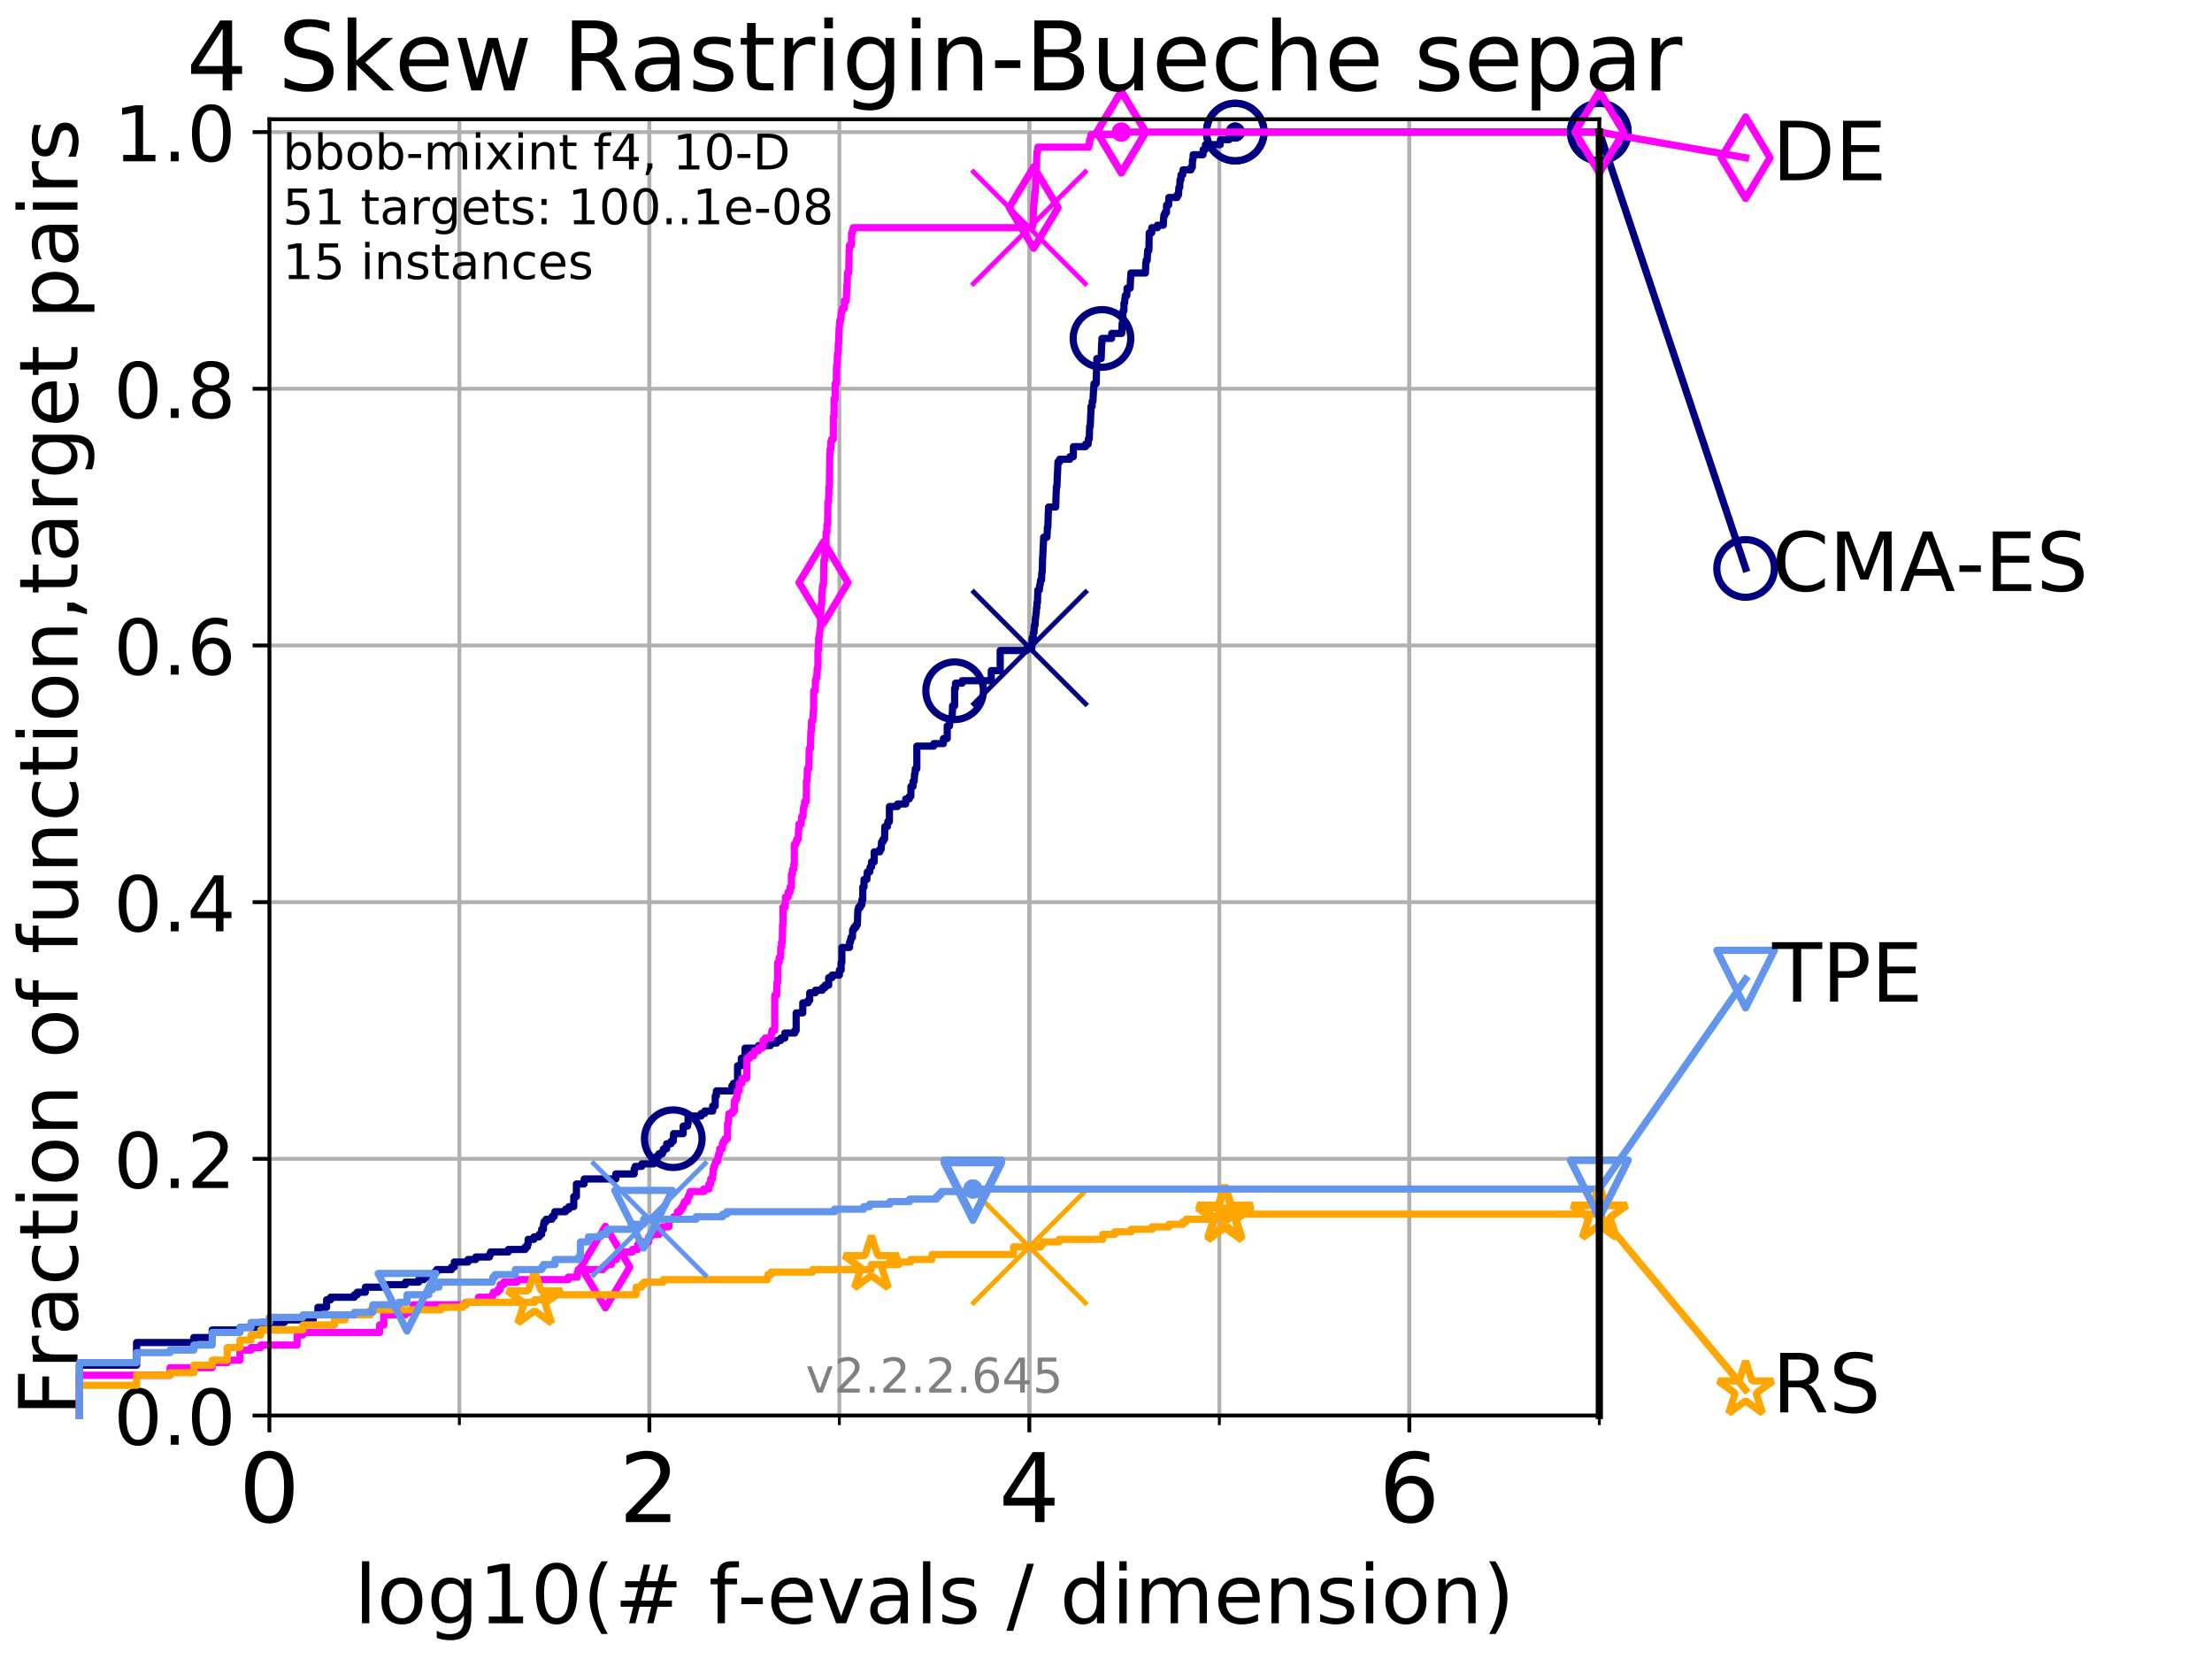 <?xml version="1.0" encoding="utf-8" standalone="no"?>
<!DOCTYPE svg PUBLIC "-//W3C//DTD SVG 1.1//EN"
  "http://www.w3.org/Graphics/SVG/1.1/DTD/svg11.dtd">
<!-- Created with matplotlib (http://matplotlib.org/) -->
<svg height="345.6pt" version="1.1" viewBox="0 0 460.8 345.6" width="460.8pt" xmlns="http://www.w3.org/2000/svg" xmlns:xlink="http://www.w3.org/1999/xlink">
 <defs>
  <style type="text/css">
*{stroke-linecap:butt;stroke-linejoin:round;}
  </style>
 </defs>
 <g id="figure_1">
  <g id="patch_1">
   <path d="M 0 345.6 
L 460.8 345.6 
L 460.8 0 
L 0 0 
z
" style="fill:#ffffff;"/>
  </g>
  <g id="axes_1">
   <g id="patch_2">
    <path d="M 56.12 294.88 
L 333.168 294.88 
L 333.168 24.84 
L 56.12 24.84 
z
" style="fill:#ffffff;"/>
   </g>
   <g id="matplotlib.axis_1">
    <g id="xtick_1">
     <g id="line2d_1">
      <path clip-path="url(#pecf16b3543)" d="M 56.12 294.88 
L 56.12 24.84 
" style="fill:none;stroke:#b0b0b0;stroke-linecap:square;stroke-width:0.8;"/>
     </g>
     <g id="line2d_2">
      <defs>
       <path d="M 0 0 
L 0 3.5 
" id="m2d1e6fb0ce" style="stroke:#000000;stroke-width:0.8;"/>
      </defs>
      <g>
       <use style="stroke:#000000;stroke-width:0.8;" x="56.12" xlink:href="#m2d1e6fb0ce" y="294.88"/>
      </g>
     </g>
     <g id="text_1">
      <!-- 0 -->
      <defs>
       <path d="M 31.781 66.406 
Q 24.172 66.406 20.328 58.906 
Q 16.5 51.422 16.5 36.375 
Q 16.5 21.391 20.328 13.891 
Q 24.172 6.391 31.781 6.391 
Q 39.453 6.391 43.281 13.891 
Q 47.125 21.391 47.125 36.375 
Q 47.125 51.422 43.281 58.906 
Q 39.453 66.406 31.781 66.406 
z
M 31.781 74.219 
Q 44.047 74.219 50.516 64.516 
Q 56.984 54.828 56.984 36.375 
Q 56.984 17.969 50.516 8.266 
Q 44.047 -1.422 31.781 -1.422 
Q 19.531 -1.422 13.062 8.266 
Q 6.594 17.969 6.594 36.375 
Q 6.594 54.828 13.062 64.516 
Q 19.531 74.219 31.781 74.219 
z
" id="DejaVuSans-30"/>
      </defs>
      <g transform="translate(49.758 317.077)scale(0.2 -0.2)">
       <use xlink:href="#DejaVuSans-30"/>
      </g>
     </g>
    </g>
    <g id="xtick_2">
     <g id="line2d_3">
      <path clip-path="url(#pecf16b3543)" d="M 135.277 294.88 
L 135.277 24.84 
" style="fill:none;stroke:#b0b0b0;stroke-linecap:square;stroke-width:0.8;"/>
     </g>
     <g id="line2d_4">
      <g>
       <use style="stroke:#000000;stroke-width:0.8;" x="135.277" xlink:href="#m2d1e6fb0ce" y="294.88"/>
      </g>
     </g>
     <g id="text_2">
      <!-- 2 -->
      <defs>
       <path d="M 19.188 8.297 
L 53.609 8.297 
L 53.609 0 
L 7.328 0 
L 7.328 8.297 
Q 12.938 14.109 22.625 23.891 
Q 32.328 33.688 34.812 36.531 
Q 39.547 41.844 41.422 45.531 
Q 43.312 49.219 43.312 52.781 
Q 43.312 58.594 39.234 62.25 
Q 35.156 65.922 28.609 65.922 
Q 23.969 65.922 18.812 64.312 
Q 13.672 62.703 7.812 59.422 
L 7.812 69.391 
Q 13.766 71.781 18.938 73 
Q 24.125 74.219 28.422 74.219 
Q 39.75 74.219 46.484 68.547 
Q 53.219 62.891 53.219 53.422 
Q 53.219 48.922 51.531 44.891 
Q 49.859 40.875 45.406 35.406 
Q 44.188 33.984 37.641 27.219 
Q 31.109 20.453 19.188 8.297 
z
" id="DejaVuSans-32"/>
      </defs>
      <g transform="translate(128.914 317.077)scale(0.2 -0.2)">
       <use xlink:href="#DejaVuSans-32"/>
      </g>
     </g>
    </g>
    <g id="xtick_3">
     <g id="line2d_5">
      <path clip-path="url(#pecf16b3543)" d="M 214.433 294.88 
L 214.433 24.84 
" style="fill:none;stroke:#b0b0b0;stroke-linecap:square;stroke-width:0.8;"/>
     </g>
     <g id="line2d_6">
      <g>
       <use style="stroke:#000000;stroke-width:0.8;" x="214.433" xlink:href="#m2d1e6fb0ce" y="294.88"/>
      </g>
     </g>
     <g id="text_3">
      <!-- 4 -->
      <defs>
       <path d="M 37.797 64.312 
L 12.891 25.391 
L 37.797 25.391 
z
M 35.203 72.906 
L 47.609 72.906 
L 47.609 25.391 
L 58.016 25.391 
L 58.016 17.188 
L 47.609 17.188 
L 47.609 0 
L 37.797 0 
L 37.797 17.188 
L 4.891 17.188 
L 4.891 26.703 
z
" id="DejaVuSans-34"/>
      </defs>
      <g transform="translate(208.071 317.077)scale(0.2 -0.2)">
       <use xlink:href="#DejaVuSans-34"/>
      </g>
     </g>
    </g>
    <g id="xtick_4">
     <g id="line2d_7">
      <path clip-path="url(#pecf16b3543)" d="M 293.59 294.88 
L 293.59 24.84 
" style="fill:none;stroke:#b0b0b0;stroke-linecap:square;stroke-width:0.8;"/>
     </g>
     <g id="line2d_8">
      <g>
       <use style="stroke:#000000;stroke-width:0.8;" x="293.59" xlink:href="#m2d1e6fb0ce" y="294.88"/>
      </g>
     </g>
     <g id="text_4">
      <!-- 6 -->
      <defs>
       <path d="M 33.016 40.375 
Q 26.375 40.375 22.484 35.828 
Q 18.609 31.297 18.609 23.391 
Q 18.609 15.531 22.484 10.953 
Q 26.375 6.391 33.016 6.391 
Q 39.656 6.391 43.531 10.953 
Q 47.406 15.531 47.406 23.391 
Q 47.406 31.297 43.531 35.828 
Q 39.656 40.375 33.016 40.375 
z
M 52.594 71.297 
L 52.594 62.312 
Q 48.875 64.062 45.094 64.984 
Q 41.312 65.922 37.594 65.922 
Q 27.828 65.922 22.672 59.328 
Q 17.531 52.734 16.797 39.406 
Q 19.672 43.656 24.016 45.922 
Q 28.375 48.188 33.594 48.188 
Q 44.578 48.188 50.953 41.516 
Q 57.328 34.859 57.328 23.391 
Q 57.328 12.156 50.688 5.359 
Q 44.047 -1.422 33.016 -1.422 
Q 20.359 -1.422 13.672 8.266 
Q 6.984 17.969 6.984 36.375 
Q 6.984 53.656 15.188 63.938 
Q 23.391 74.219 37.203 74.219 
Q 40.922 74.219 44.703 73.484 
Q 48.484 72.75 52.594 71.297 
z
" id="DejaVuSans-36"/>
      </defs>
      <g transform="translate(287.227 317.077)scale(0.2 -0.2)">
       <use xlink:href="#DejaVuSans-36"/>
      </g>
     </g>
    </g>
    <g id="xtick_5">
     <g id="line2d_9">
      <path clip-path="url(#pecf16b3543)" d="M 56.12 294.88 
L 56.12 24.84 
" style="fill:none;stroke:#b0b0b0;stroke-linecap:square;stroke-width:0.8;"/>
     </g>
     <g id="line2d_10">
      <defs>
       <path d="M 0 0 
L 0 2 
" id="m9db3070395" style="stroke:#000000;stroke-width:0.6;"/>
      </defs>
      <g>
       <use style="stroke:#000000;stroke-width:0.6;" x="56.12" xlink:href="#m9db3070395" y="294.88"/>
      </g>
     </g>
    </g>
    <g id="xtick_6">
     <g id="line2d_11">
      <path clip-path="url(#pecf16b3543)" d="M 95.698 294.88 
L 95.698 24.84 
" style="fill:none;stroke:#b0b0b0;stroke-linecap:square;stroke-width:0.8;"/>
     </g>
     <g id="line2d_12">
      <g>
       <use style="stroke:#000000;stroke-width:0.6;" x="95.698" xlink:href="#m9db3070395" y="294.88"/>
      </g>
     </g>
    </g>
    <g id="xtick_7">
     <g id="line2d_13">
      <path clip-path="url(#pecf16b3543)" d="M 135.277 294.88 
L 135.277 24.84 
" style="fill:none;stroke:#b0b0b0;stroke-linecap:square;stroke-width:0.8;"/>
     </g>
     <g id="line2d_14">
      <g>
       <use style="stroke:#000000;stroke-width:0.6;" x="135.277" xlink:href="#m9db3070395" y="294.88"/>
      </g>
     </g>
    </g>
    <g id="xtick_8">
     <g id="line2d_15">
      <path clip-path="url(#pecf16b3543)" d="M 174.855 294.88 
L 174.855 24.84 
" style="fill:none;stroke:#b0b0b0;stroke-linecap:square;stroke-width:0.8;"/>
     </g>
     <g id="line2d_16">
      <g>
       <use style="stroke:#000000;stroke-width:0.6;" x="174.855" xlink:href="#m9db3070395" y="294.88"/>
      </g>
     </g>
    </g>
    <g id="xtick_9">
     <g id="line2d_17">
      <path clip-path="url(#pecf16b3543)" d="M 214.433 294.88 
L 214.433 24.84 
" style="fill:none;stroke:#b0b0b0;stroke-linecap:square;stroke-width:0.8;"/>
     </g>
     <g id="line2d_18">
      <g>
       <use style="stroke:#000000;stroke-width:0.6;" x="214.433" xlink:href="#m9db3070395" y="294.88"/>
      </g>
     </g>
    </g>
    <g id="xtick_10">
     <g id="line2d_19">
      <path clip-path="url(#pecf16b3543)" d="M 254.011 294.88 
L 254.011 24.84 
" style="fill:none;stroke:#b0b0b0;stroke-linecap:square;stroke-width:0.8;"/>
     </g>
     <g id="line2d_20">
      <g>
       <use style="stroke:#000000;stroke-width:0.6;" x="254.011" xlink:href="#m9db3070395" y="294.88"/>
      </g>
     </g>
    </g>
    <g id="xtick_11">
     <g id="line2d_21">
      <path clip-path="url(#pecf16b3543)" d="M 293.59 294.88 
L 293.59 24.84 
" style="fill:none;stroke:#b0b0b0;stroke-linecap:square;stroke-width:0.8;"/>
     </g>
     <g id="line2d_22">
      <g>
       <use style="stroke:#000000;stroke-width:0.6;" x="293.59" xlink:href="#m9db3070395" y="294.88"/>
      </g>
     </g>
    </g>
    <g id="xtick_12">
     <g id="line2d_23">
      <path clip-path="url(#pecf16b3543)" d="M 333.168 294.88 
L 333.168 24.84 
" style="fill:none;stroke:#b0b0b0;stroke-linecap:square;stroke-width:0.8;"/>
     </g>
     <g id="line2d_24">
      <g>
       <use style="stroke:#000000;stroke-width:0.6;" x="333.168" xlink:href="#m9db3070395" y="294.88"/>
      </g>
     </g>
    </g>
    <g id="text_5">
     <!-- log10(# f-evals / dimension) -->
     <defs>
      <path d="M 9.422 75.984 
L 18.406 75.984 
L 18.406 0 
L 9.422 0 
z
" id="DejaVuSans-6c"/>
      <path d="M 30.609 48.391 
Q 23.391 48.391 19.188 42.75 
Q 14.984 37.109 14.984 27.297 
Q 14.984 17.484 19.156 11.844 
Q 23.344 6.203 30.609 6.203 
Q 37.797 6.203 41.984 11.859 
Q 46.188 17.531 46.188 27.297 
Q 46.188 37.016 41.984 42.703 
Q 37.797 48.391 30.609 48.391 
z
M 30.609 56 
Q 42.328 56 49.016 48.375 
Q 55.719 40.766 55.719 27.297 
Q 55.719 13.875 49.016 6.219 
Q 42.328 -1.422 30.609 -1.422 
Q 18.844 -1.422 12.172 6.219 
Q 5.516 13.875 5.516 27.297 
Q 5.516 40.766 12.172 48.375 
Q 18.844 56 30.609 56 
z
" id="DejaVuSans-6f"/>
      <path d="M 45.406 27.984 
Q 45.406 37.75 41.375 43.109 
Q 37.359 48.484 30.078 48.484 
Q 22.859 48.484 18.828 43.109 
Q 14.797 37.75 14.797 27.984 
Q 14.797 18.266 18.828 12.891 
Q 22.859 7.516 30.078 7.516 
Q 37.359 7.516 41.375 12.891 
Q 45.406 18.266 45.406 27.984 
z
M 54.391 6.781 
Q 54.391 -7.172 48.188 -13.984 
Q 42 -20.797 29.203 -20.797 
Q 24.469 -20.797 20.266 -20.094 
Q 16.062 -19.391 12.109 -17.922 
L 12.109 -9.188 
Q 16.062 -11.328 19.922 -12.344 
Q 23.781 -13.375 27.781 -13.375 
Q 36.625 -13.375 41.016 -8.766 
Q 45.406 -4.156 45.406 5.172 
L 45.406 9.625 
Q 42.625 4.781 38.281 2.391 
Q 33.938 0 27.875 0 
Q 17.828 0 11.672 7.656 
Q 5.516 15.328 5.516 27.984 
Q 5.516 40.672 11.672 48.328 
Q 17.828 56 27.875 56 
Q 33.938 56 38.281 53.609 
Q 42.625 51.219 45.406 46.391 
L 45.406 54.688 
L 54.391 54.688 
z
" id="DejaVuSans-67"/>
      <path d="M 12.406 8.297 
L 28.516 8.297 
L 28.516 63.922 
L 10.984 60.406 
L 10.984 69.391 
L 28.422 72.906 
L 38.281 72.906 
L 38.281 8.297 
L 54.391 8.297 
L 54.391 0 
L 12.406 0 
z
" id="DejaVuSans-31"/>
      <path d="M 31 75.875 
Q 24.469 64.656 21.281 53.656 
Q 18.109 42.672 18.109 31.391 
Q 18.109 20.125 21.312 9.062 
Q 24.516 -2 31 -13.188 
L 23.188 -13.188 
Q 15.875 -1.703 12.234 9.375 
Q 8.594 20.453 8.594 31.391 
Q 8.594 42.281 12.203 53.312 
Q 15.828 64.359 23.188 75.875 
z
" id="DejaVuSans-28"/>
      <path d="M 51.125 44 
L 36.922 44 
L 32.812 27.688 
L 47.125 27.688 
z
M 43.797 71.781 
L 38.719 51.516 
L 52.984 51.516 
L 58.109 71.781 
L 65.922 71.781 
L 60.891 51.516 
L 76.125 51.516 
L 76.125 44 
L 58.984 44 
L 54.984 27.688 
L 70.516 27.688 
L 70.516 20.219 
L 53.078 20.219 
L 48 0 
L 40.188 0 
L 45.219 20.219 
L 30.906 20.219 
L 25.875 0 
L 18.016 0 
L 23.094 20.219 
L 7.719 20.219 
L 7.719 27.688 
L 24.906 27.688 
L 29 44 
L 13.281 44 
L 13.281 51.516 
L 30.906 51.516 
L 35.891 71.781 
z
" id="DejaVuSans-23"/>
      <path id="DejaVuSans-20"/>
      <path d="M 37.109 75.984 
L 37.109 68.5 
L 28.516 68.5 
Q 23.688 68.5 21.797 66.547 
Q 19.922 64.594 19.922 59.516 
L 19.922 54.688 
L 34.719 54.688 
L 34.719 47.703 
L 19.922 47.703 
L 19.922 0 
L 10.891 0 
L 10.891 47.703 
L 2.297 47.703 
L 2.297 54.688 
L 10.891 54.688 
L 10.891 58.5 
Q 10.891 67.625 15.141 71.797 
Q 19.391 75.984 28.609 75.984 
z
" id="DejaVuSans-66"/>
      <path d="M 4.891 31.391 
L 31.203 31.391 
L 31.203 23.391 
L 4.891 23.391 
z
" id="DejaVuSans-2d"/>
      <path d="M 56.203 29.594 
L 56.203 25.203 
L 14.891 25.203 
Q 15.484 15.922 20.484 11.062 
Q 25.484 6.203 34.422 6.203 
Q 39.594 6.203 44.453 7.469 
Q 49.312 8.734 54.109 11.281 
L 54.109 2.781 
Q 49.266 0.734 44.188 -0.344 
Q 39.109 -1.422 33.891 -1.422 
Q 20.797 -1.422 13.156 6.188 
Q 5.516 13.812 5.516 26.812 
Q 5.516 40.234 12.766 48.109 
Q 20.016 56 32.328 56 
Q 43.359 56 49.781 48.891 
Q 56.203 41.797 56.203 29.594 
z
M 47.219 32.234 
Q 47.125 39.594 43.094 43.984 
Q 39.062 48.391 32.422 48.391 
Q 24.906 48.391 20.391 44.141 
Q 15.875 39.891 15.188 32.172 
z
" id="DejaVuSans-65"/>
      <path d="M 2.984 54.688 
L 12.5 54.688 
L 29.594 8.797 
L 46.688 54.688 
L 56.203 54.688 
L 35.688 0 
L 23.484 0 
z
" id="DejaVuSans-76"/>
      <path d="M 34.281 27.484 
Q 23.391 27.484 19.188 25 
Q 14.984 22.516 14.984 16.5 
Q 14.984 11.719 18.141 8.906 
Q 21.297 6.109 26.703 6.109 
Q 34.188 6.109 38.703 11.406 
Q 43.219 16.703 43.219 25.484 
L 43.219 27.484 
z
M 52.203 31.203 
L 52.203 0 
L 43.219 0 
L 43.219 8.297 
Q 40.141 3.328 35.547 0.953 
Q 30.953 -1.422 24.312 -1.422 
Q 15.922 -1.422 10.953 3.297 
Q 6 8.016 6 15.922 
Q 6 25.141 12.172 29.828 
Q 18.359 34.516 30.609 34.516 
L 43.219 34.516 
L 43.219 35.406 
Q 43.219 41.609 39.141 45 
Q 35.062 48.391 27.688 48.391 
Q 23 48.391 18.547 47.266 
Q 14.109 46.141 10.016 43.891 
L 10.016 52.203 
Q 14.938 54.109 19.578 55.047 
Q 24.219 56 28.609 56 
Q 40.484 56 46.344 49.844 
Q 52.203 43.703 52.203 31.203 
z
" id="DejaVuSans-61"/>
      <path d="M 44.281 53.078 
L 44.281 44.578 
Q 40.484 46.531 36.375 47.5 
Q 32.281 48.484 27.875 48.484 
Q 21.188 48.484 17.844 46.438 
Q 14.5 44.391 14.5 40.281 
Q 14.5 37.156 16.891 35.375 
Q 19.281 33.594 26.516 31.984 
L 29.594 31.297 
Q 39.156 29.25 43.188 25.516 
Q 47.219 21.781 47.219 15.094 
Q 47.219 7.469 41.188 3.016 
Q 35.156 -1.422 24.609 -1.422 
Q 20.219 -1.422 15.453 -0.562 
Q 10.688 0.297 5.422 2 
L 5.422 11.281 
Q 10.406 8.688 15.234 7.391 
Q 20.062 6.109 24.812 6.109 
Q 31.156 6.109 34.562 8.281 
Q 37.984 10.453 37.984 14.406 
Q 37.984 18.062 35.516 20.016 
Q 33.062 21.969 24.703 23.781 
L 21.578 24.516 
Q 13.234 26.266 9.516 29.906 
Q 5.812 33.547 5.812 39.891 
Q 5.812 47.609 11.281 51.797 
Q 16.75 56 26.812 56 
Q 31.781 56 36.172 55.266 
Q 40.578 54.547 44.281 53.078 
z
" id="DejaVuSans-73"/>
      <path d="M 25.391 72.906 
L 33.688 72.906 
L 8.297 -9.281 
L 0 -9.281 
z
" id="DejaVuSans-2f"/>
      <path d="M 45.406 46.391 
L 45.406 75.984 
L 54.391 75.984 
L 54.391 0 
L 45.406 0 
L 45.406 8.203 
Q 42.578 3.328 38.25 0.953 
Q 33.938 -1.422 27.875 -1.422 
Q 17.969 -1.422 11.734 6.484 
Q 5.516 14.406 5.516 27.297 
Q 5.516 40.188 11.734 48.094 
Q 17.969 56 27.875 56 
Q 33.938 56 38.25 53.625 
Q 42.578 51.266 45.406 46.391 
z
M 14.797 27.297 
Q 14.797 17.391 18.875 11.75 
Q 22.953 6.109 30.078 6.109 
Q 37.203 6.109 41.297 11.75 
Q 45.406 17.391 45.406 27.297 
Q 45.406 37.203 41.297 42.844 
Q 37.203 48.484 30.078 48.484 
Q 22.953 48.484 18.875 42.844 
Q 14.797 37.203 14.797 27.297 
z
" id="DejaVuSans-64"/>
      <path d="M 9.422 54.688 
L 18.406 54.688 
L 18.406 0 
L 9.422 0 
z
M 9.422 75.984 
L 18.406 75.984 
L 18.406 64.594 
L 9.422 64.594 
z
" id="DejaVuSans-69"/>
      <path d="M 52 44.188 
Q 55.375 50.25 60.062 53.125 
Q 64.75 56 71.094 56 
Q 79.641 56 84.281 50.016 
Q 88.922 44.047 88.922 33.016 
L 88.922 0 
L 79.891 0 
L 79.891 32.719 
Q 79.891 40.578 77.094 44.375 
Q 74.312 48.188 68.609 48.188 
Q 61.625 48.188 57.562 43.547 
Q 53.516 38.922 53.516 30.906 
L 53.516 0 
L 44.484 0 
L 44.484 32.719 
Q 44.484 40.625 41.703 44.406 
Q 38.922 48.188 33.109 48.188 
Q 26.219 48.188 22.156 43.531 
Q 18.109 38.875 18.109 30.906 
L 18.109 0 
L 9.078 0 
L 9.078 54.688 
L 18.109 54.688 
L 18.109 46.188 
Q 21.188 51.219 25.484 53.609 
Q 29.781 56 35.688 56 
Q 41.656 56 45.828 52.969 
Q 50 49.953 52 44.188 
z
" id="DejaVuSans-6d"/>
      <path d="M 54.891 33.016 
L 54.891 0 
L 45.906 0 
L 45.906 32.719 
Q 45.906 40.484 42.875 44.328 
Q 39.844 48.188 33.797 48.188 
Q 26.516 48.188 22.312 43.547 
Q 18.109 38.922 18.109 30.906 
L 18.109 0 
L 9.078 0 
L 9.078 54.688 
L 18.109 54.688 
L 18.109 46.188 
Q 21.344 51.125 25.703 53.562 
Q 30.078 56 35.797 56 
Q 45.219 56 50.047 50.172 
Q 54.891 44.344 54.891 33.016 
z
" id="DejaVuSans-6e"/>
      <path d="M 8.016 75.875 
L 15.828 75.875 
Q 23.141 64.359 26.781 53.312 
Q 30.422 42.281 30.422 31.391 
Q 30.422 20.453 26.781 9.375 
Q 23.141 -1.703 15.828 -13.188 
L 8.016 -13.188 
Q 14.5 -2 17.703 9.062 
Q 20.906 20.125 20.906 31.391 
Q 20.906 42.672 17.703 53.656 
Q 14.5 64.656 8.016 75.875 
z
" id="DejaVuSans-29"/>
     </defs>
     <g transform="translate(73.803 338.154)scale(0.17 -0.17)">
      <use xlink:href="#DejaVuSans-6c"/>
      <use x="27.783" xlink:href="#DejaVuSans-6f"/>
      <use x="88.965" xlink:href="#DejaVuSans-67"/>
      <use x="152.441" xlink:href="#DejaVuSans-31"/>
      <use x="216.064" xlink:href="#DejaVuSans-30"/>
      <use x="279.688" xlink:href="#DejaVuSans-28"/>
      <use x="318.701" xlink:href="#DejaVuSans-23"/>
      <use x="402.49" xlink:href="#DejaVuSans-20"/>
      <use x="434.277" xlink:href="#DejaVuSans-66"/>
      <use x="469.404" xlink:href="#DejaVuSans-2d"/>
      <use x="505.488" xlink:href="#DejaVuSans-65"/>
      <use x="567.012" xlink:href="#DejaVuSans-76"/>
      <use x="626.191" xlink:href="#DejaVuSans-61"/>
      <use x="687.471" xlink:href="#DejaVuSans-6c"/>
      <use x="715.254" xlink:href="#DejaVuSans-73"/>
      <use x="767.354" xlink:href="#DejaVuSans-20"/>
      <use x="799.141" xlink:href="#DejaVuSans-2f"/>
      <use x="832.832" xlink:href="#DejaVuSans-20"/>
      <use x="864.619" xlink:href="#DejaVuSans-64"/>
      <use x="928.096" xlink:href="#DejaVuSans-69"/>
      <use x="955.879" xlink:href="#DejaVuSans-6d"/>
      <use x="1053.291" xlink:href="#DejaVuSans-65"/>
      <use x="1114.814" xlink:href="#DejaVuSans-6e"/>
      <use x="1178.193" xlink:href="#DejaVuSans-73"/>
      <use x="1230.293" xlink:href="#DejaVuSans-69"/>
      <use x="1258.076" xlink:href="#DejaVuSans-6f"/>
      <use x="1319.258" xlink:href="#DejaVuSans-6e"/>
      <use x="1382.637" xlink:href="#DejaVuSans-29"/>
     </g>
    </g>
   </g>
   <g id="matplotlib.axis_2">
    <g id="ytick_1">
     <g id="line2d_25">
      <path clip-path="url(#pecf16b3543)" d="M 56.12 294.88 
L 333.168 294.88 
" style="fill:none;stroke:#b0b0b0;stroke-linecap:square;stroke-width:0.8;"/>
     </g>
     <g id="line2d_26">
      <defs>
       <path d="M 0 0 
L -3.5 0 
" id="mac5d58cea2" style="stroke:#000000;stroke-width:0.8;"/>
      </defs>
      <g>
       <use style="stroke:#000000;stroke-width:0.8;" x="56.12" xlink:href="#mac5d58cea2" y="294.88"/>
      </g>
     </g>
     <g id="text_6">
      <!-- 0.0 -->
      <defs>
       <path d="M 10.688 12.406 
L 21 12.406 
L 21 0 
L 10.688 0 
z
" id="DejaVuSans-2e"/>
      </defs>
      <g transform="translate(23.675 300.959)scale(0.16 -0.16)">
       <use xlink:href="#DejaVuSans-30"/>
       <use x="63.623" xlink:href="#DejaVuSans-2e"/>
       <use x="95.41" xlink:href="#DejaVuSans-30"/>
      </g>
     </g>
    </g>
    <g id="ytick_2">
     <g id="line2d_27">
      <path clip-path="url(#pecf16b3543)" d="M 56.12 241.407 
L 333.168 241.407 
" style="fill:none;stroke:#b0b0b0;stroke-linecap:square;stroke-width:0.8;"/>
     </g>
     <g id="line2d_28">
      <g>
       <use style="stroke:#000000;stroke-width:0.8;" x="56.12" xlink:href="#mac5d58cea2" y="241.407"/>
      </g>
     </g>
     <g id="text_7">
      <!-- 0.2 -->
      <g transform="translate(23.675 247.485)scale(0.16 -0.16)">
       <use xlink:href="#DejaVuSans-30"/>
       <use x="63.623" xlink:href="#DejaVuSans-2e"/>
       <use x="95.41" xlink:href="#DejaVuSans-32"/>
      </g>
     </g>
    </g>
    <g id="ytick_3">
     <g id="line2d_29">
      <path clip-path="url(#pecf16b3543)" d="M 56.12 187.933 
L 333.168 187.933 
" style="fill:none;stroke:#b0b0b0;stroke-linecap:square;stroke-width:0.8;"/>
     </g>
     <g id="line2d_30">
      <g>
       <use style="stroke:#000000;stroke-width:0.8;" x="56.12" xlink:href="#mac5d58cea2" y="187.933"/>
      </g>
     </g>
     <g id="text_8">
      <!-- 0.4 -->
      <g transform="translate(23.675 194.012)scale(0.16 -0.16)">
       <use xlink:href="#DejaVuSans-30"/>
       <use x="63.623" xlink:href="#DejaVuSans-2e"/>
       <use x="95.41" xlink:href="#DejaVuSans-34"/>
      </g>
     </g>
    </g>
    <g id="ytick_4">
     <g id="line2d_31">
      <path clip-path="url(#pecf16b3543)" d="M 56.12 134.46 
L 333.168 134.46 
" style="fill:none;stroke:#b0b0b0;stroke-linecap:square;stroke-width:0.8;"/>
     </g>
     <g id="line2d_32">
      <g>
       <use style="stroke:#000000;stroke-width:0.8;" x="56.12" xlink:href="#mac5d58cea2" y="134.46"/>
      </g>
     </g>
     <g id="text_9">
      <!-- 0.6 -->
      <g transform="translate(23.675 140.539)scale(0.16 -0.16)">
       <use xlink:href="#DejaVuSans-30"/>
       <use x="63.623" xlink:href="#DejaVuSans-2e"/>
       <use x="95.41" xlink:href="#DejaVuSans-36"/>
      </g>
     </g>
    </g>
    <g id="ytick_5">
     <g id="line2d_33">
      <path clip-path="url(#pecf16b3543)" d="M 56.12 80.987 
L 333.168 80.987 
" style="fill:none;stroke:#b0b0b0;stroke-linecap:square;stroke-width:0.8;"/>
     </g>
     <g id="line2d_34">
      <g>
       <use style="stroke:#000000;stroke-width:0.8;" x="56.12" xlink:href="#mac5d58cea2" y="80.987"/>
      </g>
     </g>
     <g id="text_10">
      <!-- 0.8 -->
      <defs>
       <path d="M 31.781 34.625 
Q 24.75 34.625 20.719 30.859 
Q 16.703 27.094 16.703 20.516 
Q 16.703 13.922 20.719 10.156 
Q 24.75 6.391 31.781 6.391 
Q 38.812 6.391 42.859 10.172 
Q 46.922 13.969 46.922 20.516 
Q 46.922 27.094 42.891 30.859 
Q 38.875 34.625 31.781 34.625 
z
M 21.922 38.812 
Q 15.578 40.375 12.031 44.719 
Q 8.5 49.078 8.5 55.328 
Q 8.5 64.062 14.719 69.141 
Q 20.953 74.219 31.781 74.219 
Q 42.672 74.219 48.875 69.141 
Q 55.078 64.062 55.078 55.328 
Q 55.078 49.078 51.531 44.719 
Q 48 40.375 41.703 38.812 
Q 48.828 37.156 52.797 32.312 
Q 56.781 27.484 56.781 20.516 
Q 56.781 9.906 50.312 4.234 
Q 43.844 -1.422 31.781 -1.422 
Q 19.734 -1.422 13.25 4.234 
Q 6.781 9.906 6.781 20.516 
Q 6.781 27.484 10.781 32.312 
Q 14.797 37.156 21.922 38.812 
z
M 18.312 54.391 
Q 18.312 48.734 21.844 45.562 
Q 25.391 42.391 31.781 42.391 
Q 38.141 42.391 41.719 45.562 
Q 45.312 48.734 45.312 54.391 
Q 45.312 60.062 41.719 63.234 
Q 38.141 66.406 31.781 66.406 
Q 25.391 66.406 21.844 63.234 
Q 18.312 60.062 18.312 54.391 
z
" id="DejaVuSans-38"/>
      </defs>
      <g transform="translate(23.675 87.066)scale(0.16 -0.16)">
       <use xlink:href="#DejaVuSans-30"/>
       <use x="63.623" xlink:href="#DejaVuSans-2e"/>
       <use x="95.41" xlink:href="#DejaVuSans-38"/>
      </g>
     </g>
    </g>
    <g id="ytick_6">
     <g id="line2d_35">
      <path clip-path="url(#pecf16b3543)" d="M 56.12 27.514 
L 333.168 27.514 
" style="fill:none;stroke:#b0b0b0;stroke-linecap:square;stroke-width:0.8;"/>
     </g>
     <g id="line2d_36">
      <g>
       <use style="stroke:#000000;stroke-width:0.8;" x="56.12" xlink:href="#mac5d58cea2" y="27.514"/>
      </g>
     </g>
     <g id="text_11">
      <!-- 1.0 -->
      <g transform="translate(23.675 33.592)scale(0.16 -0.16)">
       <use xlink:href="#DejaVuSans-31"/>
       <use x="63.623" xlink:href="#DejaVuSans-2e"/>
       <use x="95.41" xlink:href="#DejaVuSans-30"/>
      </g>
     </g>
    </g>
    <g id="text_12">
     <!-- Fraction of function,target pairs -->
     <defs>
      <path d="M 9.812 72.906 
L 51.703 72.906 
L 51.703 64.594 
L 19.672 64.594 
L 19.672 43.109 
L 48.578 43.109 
L 48.578 34.812 
L 19.672 34.812 
L 19.672 0 
L 9.812 0 
z
" id="DejaVuSans-46"/>
      <path d="M 41.109 46.297 
Q 39.594 47.172 37.812 47.578 
Q 36.031 48 33.891 48 
Q 26.266 48 22.188 43.047 
Q 18.109 38.094 18.109 28.812 
L 18.109 0 
L 9.078 0 
L 9.078 54.688 
L 18.109 54.688 
L 18.109 46.188 
Q 20.953 51.172 25.484 53.578 
Q 30.031 56 36.531 56 
Q 37.453 56 38.578 55.875 
Q 39.703 55.766 41.062 55.516 
z
" id="DejaVuSans-72"/>
      <path d="M 48.781 52.594 
L 48.781 44.188 
Q 44.969 46.297 41.141 47.344 
Q 37.312 48.391 33.406 48.391 
Q 24.656 48.391 19.812 42.844 
Q 14.984 37.312 14.984 27.297 
Q 14.984 17.281 19.812 11.734 
Q 24.656 6.203 33.406 6.203 
Q 37.312 6.203 41.141 7.25 
Q 44.969 8.297 48.781 10.406 
L 48.781 2.094 
Q 45.016 0.344 40.984 -0.531 
Q 36.969 -1.422 32.422 -1.422 
Q 20.062 -1.422 12.781 6.344 
Q 5.516 14.109 5.516 27.297 
Q 5.516 40.672 12.859 48.328 
Q 20.219 56 33.016 56 
Q 37.156 56 41.109 55.141 
Q 45.062 54.297 48.781 52.594 
z
" id="DejaVuSans-63"/>
      <path d="M 18.312 70.219 
L 18.312 54.688 
L 36.812 54.688 
L 36.812 47.703 
L 18.312 47.703 
L 18.312 18.016 
Q 18.312 11.328 20.141 9.422 
Q 21.969 7.516 27.594 7.516 
L 36.812 7.516 
L 36.812 0 
L 27.594 0 
Q 17.188 0 13.234 3.875 
Q 9.281 7.766 9.281 18.016 
L 9.281 47.703 
L 2.688 47.703 
L 2.688 54.688 
L 9.281 54.688 
L 9.281 70.219 
z
" id="DejaVuSans-74"/>
      <path d="M 8.5 21.578 
L 8.5 54.688 
L 17.484 54.688 
L 17.484 21.922 
Q 17.484 14.156 20.5 10.266 
Q 23.531 6.391 29.594 6.391 
Q 36.859 6.391 41.078 11.031 
Q 45.312 15.672 45.312 23.688 
L 45.312 54.688 
L 54.297 54.688 
L 54.297 0 
L 45.312 0 
L 45.312 8.406 
Q 42.047 3.422 37.719 1 
Q 33.406 -1.422 27.688 -1.422 
Q 18.266 -1.422 13.375 4.438 
Q 8.5 10.297 8.5 21.578 
z
M 31.109 56 
z
" id="DejaVuSans-75"/>
      <path d="M 11.719 12.406 
L 22.016 12.406 
L 22.016 4 
L 14.016 -11.625 
L 7.719 -11.625 
L 11.719 4 
z
" id="DejaVuSans-2c"/>
      <path d="M 18.109 8.203 
L 18.109 -20.797 
L 9.078 -20.797 
L 9.078 54.688 
L 18.109 54.688 
L 18.109 46.391 
Q 20.953 51.266 25.266 53.625 
Q 29.594 56 35.594 56 
Q 45.562 56 51.781 48.094 
Q 58.016 40.188 58.016 27.297 
Q 58.016 14.406 51.781 6.484 
Q 45.562 -1.422 35.594 -1.422 
Q 29.594 -1.422 25.266 0.953 
Q 20.953 3.328 18.109 8.203 
z
M 48.688 27.297 
Q 48.688 37.203 44.609 42.844 
Q 40.531 48.484 33.406 48.484 
Q 26.266 48.484 22.188 42.844 
Q 18.109 37.203 18.109 27.297 
Q 18.109 17.391 22.188 11.75 
Q 26.266 6.109 33.406 6.109 
Q 40.531 6.109 44.609 11.75 
Q 48.688 17.391 48.688 27.297 
z
" id="DejaVuSans-70"/>
     </defs>
     <g transform="translate(16.14 294.999)rotate(-90)scale(0.17 -0.17)">
      <use xlink:href="#DejaVuSans-46"/>
      <use x="57.41" xlink:href="#DejaVuSans-72"/>
      <use x="98.523" xlink:href="#DejaVuSans-61"/>
      <use x="159.803" xlink:href="#DejaVuSans-63"/>
      <use x="214.783" xlink:href="#DejaVuSans-74"/>
      <use x="253.992" xlink:href="#DejaVuSans-69"/>
      <use x="281.775" xlink:href="#DejaVuSans-6f"/>
      <use x="342.957" xlink:href="#DejaVuSans-6e"/>
      <use x="406.336" xlink:href="#DejaVuSans-20"/>
      <use x="438.123" xlink:href="#DejaVuSans-6f"/>
      <use x="499.305" xlink:href="#DejaVuSans-66"/>
      <use x="534.51" xlink:href="#DejaVuSans-20"/>
      <use x="566.297" xlink:href="#DejaVuSans-66"/>
      <use x="601.502" xlink:href="#DejaVuSans-75"/>
      <use x="664.881" xlink:href="#DejaVuSans-6e"/>
      <use x="728.26" xlink:href="#DejaVuSans-63"/>
      <use x="783.24" xlink:href="#DejaVuSans-74"/>
      <use x="822.449" xlink:href="#DejaVuSans-69"/>
      <use x="850.232" xlink:href="#DejaVuSans-6f"/>
      <use x="911.414" xlink:href="#DejaVuSans-6e"/>
      <use x="974.793" xlink:href="#DejaVuSans-2c"/>
      <use x="1006.58" xlink:href="#DejaVuSans-74"/>
      <use x="1045.789" xlink:href="#DejaVuSans-61"/>
      <use x="1107.068" xlink:href="#DejaVuSans-72"/>
      <use x="1148.166" xlink:href="#DejaVuSans-67"/>
      <use x="1211.643" xlink:href="#DejaVuSans-65"/>
      <use x="1273.166" xlink:href="#DejaVuSans-74"/>
      <use x="1312.375" xlink:href="#DejaVuSans-20"/>
      <use x="1344.162" xlink:href="#DejaVuSans-70"/>
      <use x="1407.639" xlink:href="#DejaVuSans-61"/>
      <use x="1468.918" xlink:href="#DejaVuSans-69"/>
      <use x="1496.701" xlink:href="#DejaVuSans-72"/>
      <use x="1537.814" xlink:href="#DejaVuSans-73"/>
     </g>
    </g>
   </g>
   <g id="line2d_37">
    <defs>
     <path d="M 0 1.5 
C 0.398 1.5 0.779 1.342 1.061 1.061 
C 1.342 0.779 1.5 0.398 1.5 0 
C 1.5 -0.398 1.342 -0.779 1.061 -1.061 
C 0.779 -1.342 0.398 -1.5 0 -1.5 
C -0.398 -1.5 -0.779 -1.342 -1.061 -1.061 
C -1.342 -0.779 -1.5 -0.398 -1.5 0 
C -1.5 0.398 -1.342 0.779 -1.061 1.061 
C -0.779 1.342 -0.398 1.5 0 1.5 
z
" id="m3bf05ed972" style="stroke:#000080;"/>
    </defs>
    <g>
     <use style="fill:#000080;stroke:#000080;" x="257.323" xlink:href="#m3bf05ed972" y="27.514"/>
     <use style="fill:#000080;stroke:#000080;" x="257.323" xlink:href="#m3bf05ed972" y="27.514"/>
    </g>
   </g>
   <g id="line2d_38">
    <path d="M 16.542 294.88 
L 16.542 284.395 
L 28.456 284.395 
L 28.456 279.677 
L 40.37 279.677 
L 40.37 278.628 
L 44.206 278.628 
L 44.206 277.056 
L 49.989 277.056 
L 49.989 276.531 
L 54.309 276.531 
L 54.309 275.483 
L 59.254 275.483 
L 59.254 274.959 
L 65.241 274.959 
L 65.241 273.91 
L 66.223 273.91 
L 66.223 272.337 
L 68.034 272.337 
L 68.034 270.765 
L 68.873 270.765 
L 68.873 270.24 
L 73.818 270.24 
L 73.818 269.716 
L 74.421 269.716 
L 74.421 269.192 
L 76.113 269.192 
L 76.113 268.143 
L 80.373 268.143 
L 80.373 267.619 
L 84.458 267.619 
L 84.458 267.095 
L 87.202 267.095 
L 87.202 266.571 
L 88.294 266.571 
L 88.294 266.046 
L 90.289 266.046 
L 90.289 265.522 
L 90.523 265.522 
L 90.523 264.998 
L 90.981 264.998 
L 90.981 264.474 
L 94.077 264.474 
L 94.077 263.949 
L 94.635 263.949 
L 94.635 262.901 
L 97.492 262.901 
L 97.492 262.377 
L 99.116 262.377 
L 99.116 261.852 
L 101.966 261.852 
L 101.966 261.328 
L 102.203 261.328 
L 102.203 260.804 
L 105.897 260.804 
L 105.897 260.28 
L 109.406 260.28 
L 109.406 259.755 
L 109.865 259.755 
L 109.865 259.231 
L 110.015 259.231 
L 110.015 258.183 
L 111.241 258.183 
L 111.241 257.658 
L 112.319 257.658 
L 112.319 257.134 
L 112.834 257.134 
L 112.834 256.086 
L 113.211 256.086 
L 113.211 255.037 
L 113.335 255.037 
L 113.335 254.513 
L 113.76 254.513 
L 113.76 253.989 
L 114.978 253.989 
L 114.978 253.464 
L 115.421 253.464 
L 115.421 252.94 
L 115.583 252.94 
L 115.583 252.416 
L 117.811 252.416 
L 117.811 251.892 
L 118.509 251.892 
L 118.509 251.367 
L 119.527 251.367 
L 119.527 249.27 
L 120.077 249.27 
L 120.077 246.649 
L 121.666 246.649 
L 121.703 245.601 
L 128.29 245.601 
L 128.29 244.552 
L 132.115 244.552 
L 132.115 243.504 
L 132.321 243.504 
L 132.321 242.979 
L 133.693 242.979 
L 133.693 242.455 
L 136.181 242.455 
L 136.181 241.931 
L 136.568 241.931 
L 136.568 241.407 
L 136.774 241.407 
L 136.774 240.882 
L 137.255 240.882 
L 137.255 240.358 
L 137.99 240.358 
L 137.99 239.834 
L 138.223 239.834 
L 138.223 239.31 
L 138.877 239.31 
L 138.877 238.261 
L 139.799 238.261 
L 139.799 237.737 
L 140.256 237.737 
L 140.32 236.164 
L 142.315 236.164 
L 142.315 234.592 
L 143.226 234.592 
L 143.226 234.067 
L 143.345 234.067 
L 143.345 232.495 
L 146.045 232.495 
L 146.045 231.97 
L 146.791 231.97 
L 146.791 231.446 
L 148.474 231.446 
L 148.474 230.398 
L 148.992 230.398 
L 148.992 228.301 
L 149.238 228.301 
L 149.238 227.252 
L 152.47 227.252 
L 152.47 226.204 
L 152.795 226.204 
L 152.795 225.679 
L 153.643 225.679 
L 153.648 222.01 
L 154.439 222.01 
L 154.439 220.437 
L 155.21 220.437 
L 155.21 218.34 
L 158.009 218.34 
L 158.009 217.816 
L 160.488 217.816 
L 160.488 217.291 
L 161.8 217.291 
L 161.8 216.767 
L 162.632 216.767 
L 162.632 216.243 
L 163.502 216.243 
L 163.502 215.194 
L 165.577 215.194 
L 165.577 214.67 
L 165.852 214.67 
L 165.852 211 
L 167.235 211 
L 167.235 208.903 
L 168.339 208.903 
L 168.339 208.379 
L 168.68 208.379 
L 168.68 206.806 
L 169.846 206.806 
L 169.846 206.282 
L 171.307 206.282 
L 171.307 205.758 
L 171.86 205.758 
L 171.86 205.234 
L 172.632 205.234 
L 172.632 203.661 
L 173.328 203.661 
L 173.328 203.137 
L 174.857 203.137 
L 174.857 202.088 
L 175.224 202.088 
L 175.224 200.515 
L 175.378 200.515 
L 175.378 197.37 
L 176.977 197.37 
L 176.977 196.321 
L 177.146 196.321 
L 177.146 195.797 
L 177.283 195.797 
L 177.283 195.273 
L 177.584 195.273 
L 177.617 193.7 
L 177.895 193.7 
L 177.895 193.176 
L 178.321 193.176 
L 178.321 192.652 
L 178.602 192.652 
L 178.708 189.506 
L 178.867 189.506 
L 178.867 188.982 
L 179.258 188.982 
L 179.258 188.458 
L 179.549 188.458 
L 179.549 187.409 
L 179.735 187.409 
L 179.735 184.788 
L 179.988 184.788 
L 179.988 183.215 
L 180.578 183.215 
L 180.68 181.642 
L 181.183 181.642 
L 181.278 180.594 
L 181.555 180.594 
L 181.555 179.546 
L 182.114 179.546 
L 182.114 177.449 
L 183.292 177.449 
L 183.292 176.924 
L 183.566 176.924 
L 183.648 175.352 
L 183.963 175.352 
L 183.963 174.827 
L 184.272 174.827 
L 184.324 172.206 
L 184.866 172.206 
L 184.937 171.158 
L 185.282 171.158 
L 185.285 168.012 
L 186.972 168.012 
L 186.972 167.488 
L 188.666 167.488 
L 188.676 166.439 
L 189.406 166.439 
L 189.406 165.915 
L 189.735 165.915 
L 189.774 163.818 
L 190.207 163.818 
L 190.207 162.77 
L 190.444 162.77 
L 190.516 161.197 
L 190.612 161.197 
L 190.674 160.148 
L 190.996 160.148 
L 190.996 155.43 
L 194.519 155.43 
L 194.519 154.906 
L 196.528 154.906 
L 196.528 153.857 
L 197.324 153.857 
L 197.324 151.236 
L 197.808 151.236 
L 197.914 149.663 
L 198.308 149.663 
L 198.409 148.091 
L 198.428 148.091 
L 198.428 147.042 
L 198.865 147.042 
L 198.865 143.372 
L 199.049 143.372 
L 199.049 142.324 
L 200.43 142.324 
L 200.43 141.8 
L 206.508 141.8 
L 206.508 139.703 
L 208.36 139.703 
L 208.36 135.509 
L 213.904 135.509 
L 213.904 134.984 
L 214.953 134.984 
L 214.999 132.887 
L 215.245 132.887 
L 215.253 131.839 
L 215.392 131.839 
L 215.477 130.266 
L 215.625 130.266 
L 215.694 128.693 
L 215.749 128.693 
L 215.848 127.645 
L 215.879 127.645 
L 215.925 126.596 
L 215.997 126.596 
L 216.01 125.548 
L 216.124 125.548 
L 216.196 122.927 
L 216.513 122.927 
L 216.59 121.878 
L 216.672 121.878 
L 216.779 120.83 
L 216.967 120.83 
L 217.027 119.257 
L 217.109 119.257 
L 217.198 116.112 
L 217.223 116.112 
L 217.33 113.49 
L 217.355 113.49 
L 217.41 111.918 
L 218.098 111.918 
L 218.201 109.821 
L 218.283 109.821 
L 218.386 106.675 
L 218.409 106.675 
L 218.433 105.627 
L 219.916 105.627 
L 220.027 102.481 
L 220.048 102.481 
L 220.048 101.433 
L 220.173 101.433 
L 220.271 98.811 
L 220.289 98.811 
L 220.398 96.19 
L 220.753 96.19 
L 220.753 95.666 
L 222.873 95.666 
L 222.873 95.142 
L 223.594 95.142 
L 223.616 93.045 
L 226.14 93.045 
L 226.14 92.52 
L 226.683 92.52 
L 226.714 91.472 
L 226.904 91.472 
L 226.994 88.851 
L 227.115 88.851 
L 227.225 86.229 
L 227.237 86.229 
L 227.282 84.657 
L 227.515 84.657 
L 227.517 83.608 
L 227.683 83.608 
L 227.783 81.511 
L 227.808 81.511 
L 227.891 79.938 
L 228.345 79.938 
L 228.455 76.269 
L 228.476 76.269 
L 228.491 74.696 
L 229.395 74.696 
L 229.492 71.55 
L 229.555 71.55 
L 229.563 70.502 
L 231.562 70.502 
L 231.589 69.453 
L 233.676 69.453 
L 233.759 67.356 
L 233.85 67.356 
L 233.948 64.735 
L 234.132 64.735 
L 234.141 63.163 
L 234.273 63.163 
L 234.349 62.114 
L 234.41 62.114 
L 234.41 61.59 
L 234.734 61.59 
L 234.797 60.017 
L 235.441 60.017 
L 235.508 57.92 
L 235.566 57.92 
L 235.584 56.872 
L 238.618 56.872 
L 238.691 54.775 
L 238.762 54.775 
L 238.762 54.25 
L 238.974 54.25 
L 239.044 52.678 
L 239.086 52.678 
L 239.086 52.153 
L 239.336 52.153 
L 239.409 48.484 
L 239.927 48.484 
L 239.935 47.435 
L 241.111 47.435 
L 241.111 46.911 
L 242.332 46.911 
L 242.403 45.338 
L 242.453 45.338 
L 242.453 44.814 
L 242.679 44.814 
L 242.679 44.29 
L 242.998 44.29 
L 243.017 42.717 
L 243.439 42.717 
L 243.495 41.144 
L 245.2 41.144 
L 245.2 40.62 
L 245.493 40.62 
L 245.584 39.047 
L 245.753 39.047 
L 245.823 37.474 
L 245.999 37.474 
L 246.019 36.426 
L 246.38 36.426 
L 246.442 35.377 
L 248.118 35.377 
L 248.118 34.853 
L 248.379 34.853 
L 248.416 33.28 
L 248.527 33.28 
L 248.555 32.232 
L 250.61 32.232 
L 250.633 31.183 
L 251.068 31.183 
L 251.114 30.135 
L 254.183 30.135 
L 254.258 29.086 
L 256.089 29.086 
L 256.133 28.038 
L 257.323 28.038 
L 257.323 27.514 
L 333.168 27.514 
L 333.168 27.514 
" style="fill:none;stroke:#000080;stroke-linecap:square;stroke-width:1.5;"/>
   </g>
   <g id="line2d_39">
    <defs>
     <path d="M 0 6 
C 1.591 6 3.117 5.368 4.243 4.243 
C 5.368 3.117 6 1.591 6 0 
C 6 -1.591 5.368 -3.117 4.243 -4.243 
C 3.117 -5.368 1.591 -6 0 -6 
C -1.591 -6 -3.117 -5.368 -4.243 -4.243 
C -5.368 -3.117 -6 -1.591 -6 0 
C -6 1.591 -5.368 3.117 -4.243 4.243 
C -3.117 5.368 -1.591 6 0 6 
z
" id="m1d9423a6f8" style="stroke:#000080;stroke-width:1.5;"/>
    </defs>
    <g>
     <use style="fill-opacity:0;stroke:#000080;stroke-width:1.5;" x="140.256" xlink:href="#m1d9423a6f8" y="237.213"/>
     <use style="fill-opacity:0;stroke:#000080;stroke-width:1.5;" x="198.865" xlink:href="#m1d9423a6f8" y="143.897"/>
     <use style="fill-opacity:0;stroke:#000080;stroke-width:1.5;" x="229.563" xlink:href="#m1d9423a6f8" y="70.502"/>
     <use style="fill-opacity:0;stroke:#000080;stroke-width:1.5;" x="257.323" xlink:href="#m1d9423a6f8" y="27.514"/>
     <use style="fill-opacity:0;stroke:#000080;stroke-width:1.5;" x="257.323" xlink:href="#m1d9423a6f8" y="27.514"/>
     <use style="fill-opacity:0;stroke:#000080;stroke-width:1.5;" x="333.168" xlink:href="#m1d9423a6f8" y="27.514"/>
    </g>
   </g>
   <g id="line2d_40">
    <path style="fill:none;stroke:#000080;stroke-linecap:square;stroke-width:1.5;"/>
    <g/>
   </g>
   <g id="line2d_41">
    <path clip-path="url(#pecf16b3543)" d="M 214.498 134.984 
" style="fill:none;stroke:#000080;stroke-linecap:square;stroke-width:1.5;"/>
    <defs>
     <path d="M -12 12 
L 12 -12 
M -12 -12 
L 12 12 
" id="m11931ff466" style="stroke:#000080;"/>
    </defs>
    <g clip-path="url(#pecf16b3543)">
     <use style="fill:#000080;stroke:#000080;" x="214.498" xlink:href="#m11931ff466" y="134.984"/>
    </g>
   </g>
   <g id="line2d_42">
    <defs>
     <path d="M 0 1.5 
C 0.398 1.5 0.779 1.342 1.061 1.061 
C 1.342 0.779 1.5 0.398 1.5 0 
C 1.5 -0.398 1.342 -0.779 1.061 -1.061 
C 0.779 -1.342 0.398 -1.5 0 -1.5 
C -0.398 -1.5 -0.779 -1.342 -1.061 -1.061 
C -1.342 -0.779 -1.5 -0.398 -1.5 0 
C -1.5 0.398 -1.342 0.779 -1.061 1.061 
C -0.779 1.342 -0.398 1.5 0 1.5 
z
" id="m47c4d2daeb" style="stroke:#ff00ff;"/>
    </defs>
    <g>
     <use style="fill:#ff00ff;stroke:#ff00ff;" x="233.596" xlink:href="#m47c4d2daeb" y="27.514"/>
     <use style="fill:#ff00ff;stroke:#ff00ff;" x="233.596" xlink:href="#m47c4d2daeb" y="27.514"/>
    </g>
   </g>
   <g id="line2d_43">
    <path d="M 16.542 294.88 
L 16.542 286.492 
L 35.425 286.492 
L 35.425 284.919 
L 44.206 284.919 
L 44.206 283.871 
L 47.34 283.871 
L 47.34 283.347 
L 49.989 283.347 
L 49.989 281.25 
L 52.284 281.25 
L 52.284 280.725 
L 54.309 280.725 
L 54.309 280.201 
L 61.903 280.201 
L 61.903 278.104 
L 63.089 278.104 
L 63.089 277.58 
L 79.067 277.58 
L 79.067 276.007 
L 79.949 276.007 
L 79.949 273.91 
L 84.458 273.91 
L 84.458 273.386 
L 86.036 273.386 
L 86.036 271.813 
L 97.021 271.813 
L 97.021 271.289 
L 99.671 271.289 
L 99.671 270.24 
L 102.553 270.24 
L 102.553 269.716 
L 102.782 269.716 
L 102.782 269.192 
L 103.669 269.192 
L 103.669 268.668 
L 104.201 268.668 
L 104.201 267.619 
L 104.92 267.619 
L 104.92 267.095 
L 107.698 267.095 
L 107.698 266.571 
L 118.372 266.571 
L 118.372 266.046 
L 120.283 266.046 
L 120.283 264.998 
L 120.447 264.998 
L 120.447 264.474 
L 125.584 264.474 
L 125.584 263.949 
L 126.12 263.949 
L 126.12 263.425 
L 127.362 263.425 
L 127.362 262.377 
L 128.393 262.377 
L 128.393 261.852 
L 128.597 261.852 
L 128.597 261.328 
L 129.844 261.328 
L 129.844 260.804 
L 131.739 260.804 
L 131.739 260.28 
L 132.863 260.28 
L 132.863 259.231 
L 133.138 259.231 
L 133.138 258.707 
L 135.121 258.707 
L 135.121 257.658 
L 135.566 257.658 
L 135.566 257.134 
L 137.332 257.134 
L 137.332 256.086 
L 137.975 256.086 
L 137.975 255.561 
L 139.358 255.561 
L 139.358 253.989 
L 140.346 253.989 
L 140.346 253.464 
L 141.109 253.464 
L 141.109 252.416 
L 141.699 252.416 
L 141.699 251.892 
L 142.073 251.892 
L 142.073 251.367 
L 142.36 251.367 
L 142.36 250.843 
L 142.586 250.843 
L 142.586 250.319 
L 143.172 250.319 
L 143.172 249.795 
L 143.345 249.795 
L 143.345 249.27 
L 143.59 249.27 
L 143.59 248.746 
L 143.78 248.746 
L 143.78 248.222 
L 146.587 248.222 
L 146.587 247.698 
L 147.691 247.698 
L 147.691 246.649 
L 148.046 246.649 
L 148.046 245.601 
L 148.41 245.601 
L 148.466 244.552 
L 148.569 244.552 
L 148.569 243.504 
L 148.704 243.504 
L 148.704 242.979 
L 148.899 242.979 
L 148.899 242.455 
L 149.085 242.455 
L 149.085 241.931 
L 149.488 241.931 
L 149.586 240.882 
L 149.712 240.882 
L 149.712 240.358 
L 149.934 240.358 
L 149.934 239.31 
L 150.482 239.31 
L 150.482 238.261 
L 150.7 238.261 
L 150.7 237.737 
L 151.033 237.737 
L 151.033 237.213 
L 151.541 237.213 
L 151.568 234.067 
L 151.707 234.067 
L 151.799 232.495 
L 151.852 232.495 
L 151.852 231.97 
L 152.589 231.97 
L 152.589 231.446 
L 152.98 231.446 
L 152.98 229.349 
L 153.291 229.349 
L 153.291 228.825 
L 153.506 228.825 
L 153.601 227.252 
L 153.982 227.252 
L 153.982 225.679 
L 154.562 225.679 
L 154.562 224.631 
L 155.547 224.631 
L 155.61 220.437 
L 156.185 220.437 
L 156.185 219.913 
L 157.005 219.913 
L 157.005 219.388 
L 157.179 219.388 
L 157.179 218.864 
L 158.042 218.864 
L 158.042 218.34 
L 158.823 218.34 
L 158.823 217.816 
L 158.937 217.816 
L 158.937 216.767 
L 159.386 216.767 
L 159.386 216.243 
L 160.645 216.243 
L 160.681 215.194 
L 160.794 215.194 
L 160.794 214.67 
L 161.376 214.67 
L 161.387 207.331 
L 161.796 207.331 
L 161.84 204.709 
L 161.997 204.709 
L 161.997 200.515 
L 162.321 200.515 
L 162.321 199.467 
L 162.6 199.467 
L 162.649 197.37 
L 162.796 197.37 
L 162.796 196.321 
L 162.965 196.321 
L 163.019 192.652 
L 163.108 192.652 
L 163.108 188.982 
L 163.592 188.982 
L 163.618 186.885 
L 164.177 186.885 
L 164.177 185.836 
L 164.582 185.836 
L 164.582 184.788 
L 164.867 184.788 
L 164.867 182.167 
L 165.078 182.167 
L 165.078 181.118 
L 165.349 181.118 
L 165.349 180.07 
L 165.468 180.07 
L 165.468 175.876 
L 165.818 175.876 
L 165.818 175.352 
L 165.98 175.352 
L 165.98 174.827 
L 166.263 174.827 
L 166.367 172.73 
L 166.423 172.73 
L 166.423 171.682 
L 166.891 171.682 
L 166.995 170.109 
L 167.294 170.109 
L 167.323 168.536 
L 167.437 168.536 
L 167.437 168.012 
L 167.55 168.012 
L 167.632 166.964 
L 167.961 166.964 
L 167.997 162.77 
L 168.109 162.77 
L 168.203 160.148 
L 168.487 160.148 
L 168.579 155.954 
L 168.815 155.954 
L 168.919 152.285 
L 169.011 152.285 
L 169.062 150.188 
L 169.339 150.188 
L 169.427 148.091 
L 169.49 148.091 
L 169.499 143.897 
L 169.846 143.897 
L 169.846 141.8 
L 169.988 141.8 
L 169.988 141.275 
L 170.133 141.275 
L 170.239 139.178 
L 170.385 139.178 
L 170.398 135.509 
L 170.498 135.509 
L 170.544 132.887 
L 170.635 132.887 
L 170.731 131.839 
L 170.749 131.839 
L 170.849 130.79 
L 170.909 130.79 
L 171 127.121 
L 171.024 127.121 
L 171.024 126.072 
L 171.148 126.072 
L 171.231 123.451 
L 171.284 123.451 
L 171.309 122.403 
L 171.4 122.403 
L 171.4 121.878 
L 171.552 121.878 
L 171.64 116.636 
L 171.823 116.636 
L 171.844 114.539 
L 172.063 114.539 
L 172.094 110.869 
L 172.264 110.869 
L 172.264 109.296 
L 172.402 109.296 
L 172.463 104.578 
L 172.611 104.578 
L 172.683 101.433 
L 172.769 101.433 
L 172.848 94.617 
L 172.923 94.617 
L 172.923 93.569 
L 173.065 93.569 
L 173.065 91.996 
L 173.245 91.996 
L 173.245 91.472 
L 173.6 91.472 
L 173.606 86.754 
L 173.753 86.754 
L 173.753 83.084 
L 173.968 83.084 
L 173.968 79.938 
L 174.21 79.938 
L 174.266 76.269 
L 174.365 76.269 
L 174.465 73.647 
L 174.581 73.647 
L 174.623 71.55 
L 174.706 71.55 
L 174.796 68.405 
L 174.841 68.405 
L 174.935 66.832 
L 175.121 66.832 
L 175.224 65.259 
L 175.319 65.259 
L 175.319 64.735 
L 175.503 64.735 
L 175.503 64.211 
L 175.903 64.211 
L 175.903 62.638 
L 176.305 62.638 
L 176.401 59.493 
L 176.485 59.493 
L 176.531 56.872 
L 176.797 56.872 
L 176.892 52.153 
L 176.936 52.153 
L 176.936 51.105 
L 177.369 51.105 
L 177.409 48.484 
L 177.596 48.484 
L 177.596 47.959 
L 177.738 47.959 
L 177.738 47.435 
L 214.985 47.435 
L 214.985 46.911 
L 215.201 46.911 
L 215.304 43.241 
L 215.333 43.241 
L 215.38 42.193 
L 215.455 42.193 
L 215.557 40.096 
L 215.672 40.096 
L 215.771 36.426 
L 215.802 36.426 
L 215.895 34.329 
L 215.916 34.329 
L 215.993 31.708 
L 216.131 31.708 
L 216.218 30.659 
L 226.789 30.659 
L 226.789 30.135 
L 226.922 30.135 
L 226.978 29.086 
L 227.179 29.086 
L 227.284 28.038 
L 233.596 28.038 
L 233.596 27.514 
L 333.168 27.514 
L 333.168 27.514 
" style="fill:none;stroke:#ff00ff;stroke-linecap:square;stroke-width:1.5;"/>
   </g>
   <g id="line2d_44">
    <defs>
     <path d="M -0 8.485 
L 5.091 0 
L 0 -8.485 
L -5.091 -0 
z
" id="mb7bad2b243" style="stroke:#ff00ff;stroke-linejoin:miter;stroke-width:1.5;"/>
    </defs>
    <g>
     <use style="fill-opacity:0;stroke:#ff00ff;stroke-linejoin:miter;stroke-width:1.5;" x="126.12" xlink:href="#mb7bad2b243" y="263.949"/>
     <use style="fill-opacity:0;stroke:#ff00ff;stroke-linejoin:miter;stroke-width:1.5;" x="171.552" xlink:href="#mb7bad2b243" y="121.354"/>
     <use style="fill-opacity:0;stroke:#ff00ff;stroke-linejoin:miter;stroke-width:1.5;" x="215.333" xlink:href="#mb7bad2b243" y="43.241"/>
     <use style="fill-opacity:0;stroke:#ff00ff;stroke-linejoin:miter;stroke-width:1.5;" x="233.596" xlink:href="#mb7bad2b243" y="27.514"/>
     <use style="fill-opacity:0;stroke:#ff00ff;stroke-linejoin:miter;stroke-width:1.5;" x="233.596" xlink:href="#mb7bad2b243" y="27.514"/>
     <use style="fill-opacity:0;stroke:#ff00ff;stroke-linejoin:miter;stroke-width:1.5;" x="333.168" xlink:href="#mb7bad2b243" y="27.514"/>
    </g>
   </g>
   <g id="line2d_45">
    <path style="fill:none;stroke:#ff00ff;stroke-linecap:square;stroke-width:1.5;"/>
    <g/>
   </g>
   <g id="line2d_46">
    <path clip-path="url(#pecf16b3543)" d="M 214.433 47.435 
" style="fill:none;stroke:#ff00ff;stroke-linecap:square;stroke-width:1.5;"/>
    <defs>
     <path d="M -12 12 
L 12 -12 
M -12 -12 
L 12 12 
" id="me1a7023558" style="stroke:#ff00ff;"/>
    </defs>
    <g clip-path="url(#pecf16b3543)">
     <use style="fill:#ff00ff;stroke:#ff00ff;" x="214.433" xlink:href="#me1a7023558" y="47.435"/>
    </g>
   </g>
   <g id="line2d_47">
    <defs>
     <path d="M 0 1.5 
C 0.398 1.5 0.779 1.342 1.061 1.061 
C 1.342 0.779 1.5 0.398 1.5 0 
C 1.5 -0.398 1.342 -0.779 1.061 -1.061 
C 0.779 -1.342 0.398 -1.5 0 -1.5 
C -0.398 -1.5 -0.779 -1.342 -1.061 -1.061 
C -1.342 -0.779 -1.5 -0.398 -1.5 0 
C -1.5 0.398 -1.342 0.779 -1.061 1.061 
C -0.779 1.342 -0.398 1.5 0 1.5 
z
" id="m55aebb81f8" style="stroke:#ffa500;"/>
    </defs>
    <g>
     <use style="fill:#ffa500;stroke:#ffa500;" x="255.151" xlink:href="#m55aebb81f8" y="252.94"/>
     <use style="fill:#ffa500;stroke:#ffa500;" x="255.151" xlink:href="#m55aebb81f8" y="252.94"/>
    </g>
   </g>
   <g id="line2d_48">
    <path d="M 16.542 294.88 
L 16.542 288.589 
L 28.456 288.589 
L 28.456 286.492 
L 35.425 286.492 
L 35.425 285.968 
L 40.37 285.968 
L 40.37 284.395 
L 44.206 284.395 
L 44.206 283.347 
L 47.34 283.347 
L 47.34 280.725 
L 49.989 280.725 
L 49.989 279.153 
L 52.284 279.153 
L 52.284 278.104 
L 54.309 278.104 
L 54.309 277.056 
L 63.089 277.056 
L 63.089 276.007 
L 69.673 276.007 
L 69.673 274.959 
L 71.87 274.959 
L 71.87 273.91 
L 77.155 273.91 
L 77.155 272.862 
L 91.863 272.862 
L 91.863 272.337 
L 96.372 272.337 
L 96.372 271.813 
L 97.18 271.813 
L 97.18 271.289 
L 111.379 271.289 
L 111.379 270.765 
L 113.149 270.765 
L 113.149 270.24 
L 114.639 270.24 
L 114.639 269.716 
L 132.503 269.716 
L 132.503 268.143 
L 133.637 268.143 
L 133.637 267.619 
L 134.121 267.619 
L 134.121 267.095 
L 138.151 267.095 
L 138.151 266.571 
L 159.882 266.571 
L 159.882 266.046 
L 159.944 266.046 
L 159.944 265.522 
L 160.626 265.522 
L 160.626 264.998 
L 169.287 264.998 
L 169.287 264.474 
L 181.519 264.474 
L 181.519 263.425 
L 187.226 263.425 
L 187.226 262.901 
L 189.69 262.901 
L 189.69 262.377 
L 194.138 262.377 
L 194.138 261.328 
L 211.147 261.328 
L 211.147 259.755 
L 216.796 259.755 
L 216.796 259.231 
L 217.194 259.231 
L 217.194 258.707 
L 220.63 258.707 
L 220.63 258.183 
L 229.724 258.183 
L 229.724 257.134 
L 232.226 257.134 
L 232.226 256.61 
L 235.64 256.61 
L 235.64 256.086 
L 240.033 256.086 
L 240.033 255.561 
L 243.528 255.561 
L 243.528 255.037 
L 246.432 255.037 
L 246.432 254.513 
L 247.09 254.513 
L 247.09 253.989 
L 253.01 253.989 
L 253.01 253.464 
L 255.151 253.464 
L 255.151 252.94 
L 333.168 252.94 
" style="fill:none;stroke:#ffa500;stroke-linecap:square;stroke-width:1.5;"/>
   </g>
   <g id="line2d_49">
    <defs>
     <path d="M 0 -6 
L -1.347 -1.854 
L -5.706 -1.854 
L -2.18 0.708 
L -3.527 4.854 
L -0 2.292 
L 3.527 4.854 
L 2.18 0.708 
L 5.706 -1.854 
L 1.347 -1.854 
z
" id="mb0add5f13c" style="stroke:#ffa500;stroke-linejoin:bevel;stroke-width:1.5;"/>
    </defs>
    <g>
     <use style="fill-opacity:0;stroke:#ffa500;stroke-linejoin:bevel;stroke-width:1.5;" x="111.379" xlink:href="#mb0add5f13c" y="270.765"/>
     <use style="fill-opacity:0;stroke:#ffa500;stroke-linejoin:bevel;stroke-width:1.5;" x="181.519" xlink:href="#mb0add5f13c" y="263.425"/>
     <use style="fill-opacity:0;stroke:#ffa500;stroke-linejoin:bevel;stroke-width:1.5;" x="255.151" xlink:href="#mb0add5f13c" y="253.464"/>
     <use style="fill-opacity:0;stroke:#ffa500;stroke-linejoin:bevel;stroke-width:1.5;" x="255.151" xlink:href="#mb0add5f13c" y="252.94"/>
     <use style="fill-opacity:0;stroke:#ffa500;stroke-linejoin:bevel;stroke-width:1.5;" x="255.151" xlink:href="#mb0add5f13c" y="252.94"/>
     <use style="fill-opacity:0;stroke:#ffa500;stroke-linejoin:bevel;stroke-width:1.5;" x="333.168" xlink:href="#mb0add5f13c" y="252.94"/>
    </g>
   </g>
   <g id="line2d_50">
    <path style="fill:none;stroke:#ffa500;stroke-linecap:square;stroke-width:1.5;"/>
    <g/>
   </g>
   <g id="line2d_51">
    <path clip-path="url(#pecf16b3543)" d="M 214.433 259.755 
" style="fill:none;stroke:#ffa500;stroke-linecap:square;stroke-width:1.5;"/>
    <defs>
     <path d="M -12 12 
L 12 -12 
M -12 -12 
L 12 12 
" id="m732bda3432" style="stroke:#ffa500;"/>
    </defs>
    <g clip-path="url(#pecf16b3543)">
     <use style="fill:#ffa500;stroke:#ffa500;" x="214.433" xlink:href="#m732bda3432" y="259.755"/>
    </g>
   </g>
   <g id="line2d_52">
    <defs>
     <path d="M 0 1.5 
C 0.398 1.5 0.779 1.342 1.061 1.061 
C 1.342 0.779 1.5 0.398 1.5 0 
C 1.5 -0.398 1.342 -0.779 1.061 -1.061 
C 0.779 -1.342 0.398 -1.5 0 -1.5 
C -0.398 -1.5 -0.779 -1.342 -1.061 -1.061 
C -1.342 -0.779 -1.5 -0.398 -1.5 0 
C -1.5 0.398 -1.342 0.779 -1.061 1.061 
C -0.779 1.342 -0.398 1.5 0 1.5 
z
" id="mc8a981659c" style="stroke:#6495ed;"/>
    </defs>
    <g>
     <use style="fill:#6495ed;stroke:#6495ed;" x="202.666" xlink:href="#mc8a981659c" y="247.698"/>
     <use style="fill:#6495ed;stroke:#6495ed;" x="202.666" xlink:href="#mc8a981659c" y="247.698"/>
    </g>
   </g>
   <g id="line2d_53">
    <path d="M 16.542 294.88 
L 16.542 283.871 
L 28.456 283.871 
L 28.456 281.774 
L 35.425 281.774 
L 35.425 281.25 
L 40.37 281.25 
L 40.37 280.201 
L 44.206 280.201 
L 44.206 277.58 
L 49.989 277.58 
L 49.989 276.531 
L 52.284 276.531 
L 52.284 275.483 
L 56.12 275.483 
L 56.12 274.434 
L 63.089 274.434 
L 63.089 273.91 
L 73.818 273.91 
L 73.818 273.386 
L 77.653 273.386 
L 77.653 271.813 
L 83.082 271.813 
L 83.082 271.289 
L 84.786 271.289 
L 84.786 269.716 
L 89.32 269.716 
L 89.32 268.668 
L 90.052 268.668 
L 90.052 268.143 
L 91.428 268.143 
L 91.428 267.095 
L 102.553 267.095 
L 102.553 266.571 
L 102.668 266.571 
L 102.668 266.046 
L 103.12 266.046 
L 103.12 265.522 
L 107.353 265.522 
L 107.353 264.474 
L 112.834 264.474 
L 112.834 263.949 
L 113.211 263.949 
L 113.211 263.425 
L 115.637 263.425 
L 115.637 262.377 
L 120.528 262.377 
L 120.528 261.852 
L 120.889 261.852 
L 120.889 260.28 
L 120.929 260.28 
L 120.929 258.707 
L 122.589 258.707 
L 122.589 257.658 
L 125.094 257.658 
L 125.094 257.134 
L 126.265 257.134 
L 126.265 256.61 
L 126.496 256.61 
L 126.496 256.086 
L 131.484 256.086 
L 131.484 255.037 
L 134.066 255.037 
L 134.066 253.989 
L 145.023 253.989 
L 145.023 253.464 
L 150.538 253.464 
L 150.538 252.94 
L 151.387 252.94 
L 151.387 252.416 
L 173.846 252.416 
L 173.846 251.892 
L 179.924 251.892 
L 179.924 251.367 
L 181.158 251.367 
L 181.158 250.843 
L 185.364 250.843 
L 185.364 250.319 
L 189.49 250.319 
L 189.49 249.795 
L 195.077 249.795 
L 195.077 249.27 
L 195.599 249.27 
L 195.599 248.746 
L 196.106 248.746 
L 196.106 248.222 
L 202.666 248.222 
L 202.666 247.698 
L 333.168 247.698 
" style="fill:none;stroke:#6495ed;stroke-linecap:square;stroke-width:1.5;"/>
   </g>
   <g id="line2d_54">
    <defs>
     <path d="M -0 6 
L 6 -6 
L -6 -6 
z
" id="md5777df566" style="stroke:#6495ed;stroke-linejoin:miter;stroke-width:1.5;"/>
    </defs>
    <g>
     <use style="fill-opacity:0;stroke:#6495ed;stroke-linejoin:miter;stroke-width:1.5;" x="84.786" xlink:href="#md5777df566" y="271.289"/>
     <use style="fill-opacity:0;stroke:#6495ed;stroke-linejoin:miter;stroke-width:1.5;" x="134.066" xlink:href="#md5777df566" y="253.989"/>
     <use style="fill-opacity:0;stroke:#6495ed;stroke-linejoin:miter;stroke-width:1.5;" x="202.666" xlink:href="#md5777df566" y="248.222"/>
     <use style="fill-opacity:0;stroke:#6495ed;stroke-linejoin:miter;stroke-width:1.5;" x="202.666" xlink:href="#md5777df566" y="247.698"/>
     <use style="fill-opacity:0;stroke:#6495ed;stroke-linejoin:miter;stroke-width:1.5;" x="202.666" xlink:href="#md5777df566" y="247.698"/>
     <use style="fill-opacity:0;stroke:#6495ed;stroke-linejoin:miter;stroke-width:1.5;" x="333.168" xlink:href="#md5777df566" y="247.698"/>
    </g>
   </g>
   <g id="line2d_55">
    <path style="fill:none;stroke:#6495ed;stroke-linecap:square;stroke-width:1.5;"/>
    <g/>
   </g>
   <g id="line2d_56">
    <path clip-path="url(#pecf16b3543)" d="M 135.277 253.989 
" style="fill:none;stroke:#6495ed;stroke-linecap:square;stroke-width:1.5;"/>
    <defs>
     <path d="M -12 12 
L 12 -12 
M -12 -12 
L 12 12 
" id="m9e4a3c70b8" style="stroke:#6495ed;"/>
    </defs>
    <g clip-path="url(#pecf16b3543)">
     <use style="fill:#6495ed;stroke:#6495ed;" x="135.277" xlink:href="#m9e4a3c70b8" y="253.989"/>
    </g>
   </g>
   <g id="line2d_57">
    <path d="M 333.168 252.94 
L 363.643 289.533 
" style="fill:none;stroke:#ffa500;stroke-linecap:square;stroke-width:1.5;"/>
    <g>
     <use style="fill-opacity:0;stroke:#ffa500;stroke-linejoin:bevel;stroke-width:1.5;" x="333.168" xlink:href="#mb0add5f13c" y="252.94"/>
     <use style="fill-opacity:0;stroke:#ffa500;stroke-linejoin:bevel;stroke-width:1.5;" x="363.643" xlink:href="#mb0add5f13c" y="289.533"/>
    </g>
   </g>
   <g id="line2d_58">
    <path d="M 333.168 247.698 
L 363.643 203.975 
" style="fill:none;stroke:#6495ed;stroke-linecap:square;stroke-width:1.5;"/>
    <g>
     <use style="fill-opacity:0;stroke:#6495ed;stroke-linejoin:miter;stroke-width:1.5;" x="333.168" xlink:href="#md5777df566" y="247.698"/>
     <use style="fill-opacity:0;stroke:#6495ed;stroke-linejoin:miter;stroke-width:1.5;" x="363.643" xlink:href="#md5777df566" y="203.975"/>
    </g>
   </g>
   <g id="line2d_59">
    <path d="M 333.168 27.514 
L 363.643 118.418 
" style="fill:none;stroke:#000080;stroke-linecap:square;stroke-width:1.5;"/>
    <g>
     <use style="fill-opacity:0;stroke:#000080;stroke-width:1.5;" x="333.168" xlink:href="#m1d9423a6f8" y="27.514"/>
     <use style="fill-opacity:0;stroke:#000080;stroke-width:1.5;" x="363.643" xlink:href="#m1d9423a6f8" y="118.418"/>
    </g>
   </g>
   <g id="line2d_60">
    <path d="M 333.168 27.514 
L 363.643 32.861 
" style="fill:none;stroke:#ff00ff;stroke-linecap:square;stroke-width:1.5;"/>
    <g>
     <use style="fill-opacity:0;stroke:#ff00ff;stroke-linejoin:miter;stroke-width:1.5;" x="333.168" xlink:href="#mb7bad2b243" y="27.514"/>
     <use style="fill-opacity:0;stroke:#ff00ff;stroke-linejoin:miter;stroke-width:1.5;" x="363.643" xlink:href="#mb7bad2b243" y="32.861"/>
    </g>
   </g>
   <g id="line2d_61">
    <path d="M 333.168 294.88 
L 333.168 27.514 
" style="fill:none;stroke:#000000;stroke-linecap:square;stroke-width:1.5;"/>
   </g>
   <g id="patch_3">
    <path d="M 56.12 294.88 
L 56.12 24.84 
" style="fill:none;stroke:#000000;stroke-linecap:square;stroke-linejoin:miter;stroke-width:0.8;"/>
   </g>
   <g id="patch_4">
    <path d="M 333.168 294.88 
L 333.168 24.84 
" style="fill:none;stroke:#000000;stroke-linecap:square;stroke-linejoin:miter;stroke-width:0.8;"/>
   </g>
   <g id="patch_5">
    <path d="M 56.12 294.88 
L 333.168 294.88 
" style="fill:none;stroke:#000000;stroke-linecap:square;stroke-linejoin:miter;stroke-width:0.8;"/>
   </g>
   <g id="patch_6">
    <path d="M 56.12 24.84 
L 333.168 24.84 
" style="fill:none;stroke:#000000;stroke-linecap:square;stroke-linejoin:miter;stroke-width:0.8;"/>
   </g>
   <g id="text_13">
    <!-- RS -->
    <defs>
     <path d="M 44.391 34.188 
Q 47.562 33.109 50.562 29.594 
Q 53.562 26.078 56.594 19.922 
L 66.609 0 
L 56 0 
L 46.688 18.703 
Q 43.062 26.031 39.672 28.422 
Q 36.281 30.812 30.422 30.812 
L 19.672 30.812 
L 19.672 0 
L 9.812 0 
L 9.812 72.906 
L 32.078 72.906 
Q 44.578 72.906 50.734 67.672 
Q 56.891 62.453 56.891 51.906 
Q 56.891 45.016 53.688 40.469 
Q 50.484 35.938 44.391 34.188 
z
M 19.672 64.797 
L 19.672 38.922 
L 32.078 38.922 
Q 39.203 38.922 42.844 42.219 
Q 46.484 45.516 46.484 51.906 
Q 46.484 58.297 42.844 61.547 
Q 39.203 64.797 32.078 64.797 
z
" id="DejaVuSans-52"/>
     <path d="M 53.516 70.516 
L 53.516 60.891 
Q 47.906 63.578 42.922 64.891 
Q 37.938 66.219 33.297 66.219 
Q 25.25 66.219 20.875 63.094 
Q 16.5 59.969 16.5 54.203 
Q 16.5 49.359 19.406 46.891 
Q 22.312 44.438 30.422 42.922 
L 36.375 41.703 
Q 47.406 39.594 52.656 34.297 
Q 57.906 29 57.906 20.125 
Q 57.906 9.516 50.797 4.047 
Q 43.703 -1.422 29.984 -1.422 
Q 24.812 -1.422 18.969 -0.25 
Q 13.141 0.922 6.891 3.219 
L 6.891 13.375 
Q 12.891 10.016 18.656 8.297 
Q 24.422 6.594 29.984 6.594 
Q 38.422 6.594 43.016 9.906 
Q 47.609 13.234 47.609 19.391 
Q 47.609 24.75 44.312 27.781 
Q 41.016 30.812 33.5 32.328 
L 27.484 33.5 
Q 16.453 35.688 11.516 40.375 
Q 6.594 45.062 6.594 53.422 
Q 6.594 63.094 13.406 68.656 
Q 20.219 74.219 32.172 74.219 
Q 37.312 74.219 42.625 73.281 
Q 47.953 72.359 53.516 70.516 
z
" id="DejaVuSans-53"/>
    </defs>
    <g transform="translate(369.184 294.224)scale(0.17 -0.17)">
     <use xlink:href="#DejaVuSans-52"/>
     <use x="69.482" xlink:href="#DejaVuSans-53"/>
    </g>
   </g>
   <g id="text_14">
    <!-- TPE -->
    <defs>
     <path d="M -0.297 72.906 
L 61.375 72.906 
L 61.375 64.594 
L 35.5 64.594 
L 35.5 0 
L 25.594 0 
L 25.594 64.594 
L -0.297 64.594 
z
" id="DejaVuSans-54"/>
     <path d="M 19.672 64.797 
L 19.672 37.406 
L 32.078 37.406 
Q 38.969 37.406 42.719 40.969 
Q 46.484 44.531 46.484 51.125 
Q 46.484 57.672 42.719 61.234 
Q 38.969 64.797 32.078 64.797 
z
M 9.812 72.906 
L 32.078 72.906 
Q 44.344 72.906 50.609 67.359 
Q 56.891 61.812 56.891 51.125 
Q 56.891 40.328 50.609 34.812 
Q 44.344 29.297 32.078 29.297 
L 19.672 29.297 
L 19.672 0 
L 9.812 0 
z
" id="DejaVuSans-50"/>
     <path d="M 9.812 72.906 
L 55.906 72.906 
L 55.906 64.594 
L 19.672 64.594 
L 19.672 43.016 
L 54.391 43.016 
L 54.391 34.719 
L 19.672 34.719 
L 19.672 8.297 
L 56.781 8.297 
L 56.781 0 
L 9.812 0 
z
" id="DejaVuSans-45"/>
    </defs>
    <g transform="translate(369.184 208.666)scale(0.17 -0.17)">
     <use xlink:href="#DejaVuSans-54"/>
     <use x="61.084" xlink:href="#DejaVuSans-50"/>
     <use x="121.387" xlink:href="#DejaVuSans-45"/>
    </g>
   </g>
   <g id="text_15">
    <!-- CMA-ES -->
    <defs>
     <path d="M 64.406 67.281 
L 64.406 56.891 
Q 59.422 61.531 53.781 63.812 
Q 48.141 66.109 41.797 66.109 
Q 29.297 66.109 22.656 58.469 
Q 16.016 50.828 16.016 36.375 
Q 16.016 21.969 22.656 14.328 
Q 29.297 6.688 41.797 6.688 
Q 48.141 6.688 53.781 8.984 
Q 59.422 11.281 64.406 15.922 
L 64.406 5.609 
Q 59.234 2.094 53.438 0.328 
Q 47.656 -1.422 41.219 -1.422 
Q 24.656 -1.422 15.125 8.703 
Q 5.609 18.844 5.609 36.375 
Q 5.609 53.953 15.125 64.078 
Q 24.656 74.219 41.219 74.219 
Q 47.75 74.219 53.531 72.484 
Q 59.328 70.75 64.406 67.281 
z
" id="DejaVuSans-43"/>
     <path d="M 9.812 72.906 
L 24.516 72.906 
L 43.109 23.297 
L 61.812 72.906 
L 76.516 72.906 
L 76.516 0 
L 66.891 0 
L 66.891 64.016 
L 48.094 14.016 
L 38.188 14.016 
L 19.391 64.016 
L 19.391 0 
L 9.812 0 
z
" id="DejaVuSans-4d"/>
     <path d="M 34.188 63.188 
L 20.797 26.906 
L 47.609 26.906 
z
M 28.609 72.906 
L 39.797 72.906 
L 67.578 0 
L 57.328 0 
L 50.688 18.703 
L 17.828 18.703 
L 11.188 0 
L 0.781 0 
z
" id="DejaVuSans-41"/>
    </defs>
    <g transform="translate(369.184 123.109)scale(0.17 -0.17)">
     <use xlink:href="#DejaVuSans-43"/>
     <use x="69.824" xlink:href="#DejaVuSans-4d"/>
     <use x="156.104" xlink:href="#DejaVuSans-41"/>
     <use x="224.48" xlink:href="#DejaVuSans-2d"/>
     <use x="260.564" xlink:href="#DejaVuSans-45"/>
     <use x="323.748" xlink:href="#DejaVuSans-53"/>
    </g>
   </g>
   <g id="text_16">
    <!-- DE -->
    <defs>
     <path d="M 19.672 64.797 
L 19.672 8.109 
L 31.594 8.109 
Q 46.688 8.109 53.688 14.938 
Q 60.688 21.781 60.688 36.531 
Q 60.688 51.172 53.688 57.984 
Q 46.688 64.797 31.594 64.797 
z
M 9.812 72.906 
L 30.078 72.906 
Q 51.266 72.906 61.172 64.094 
Q 71.094 55.281 71.094 36.531 
Q 71.094 17.672 61.125 8.828 
Q 51.172 0 30.078 0 
L 9.812 0 
z
" id="DejaVuSans-44"/>
    </defs>
    <g transform="translate(369.184 37.552)scale(0.17 -0.17)">
     <use xlink:href="#DejaVuSans-44"/>
     <use x="77.002" xlink:href="#DejaVuSans-45"/>
    </g>
   </g>
   <g id="text_17">
    <!-- bbob-mixint f4, 10-D -->
    <defs>
     <path d="M 48.688 27.297 
Q 48.688 37.203 44.609 42.844 
Q 40.531 48.484 33.406 48.484 
Q 26.266 48.484 22.188 42.844 
Q 18.109 37.203 18.109 27.297 
Q 18.109 17.391 22.188 11.75 
Q 26.266 6.109 33.406 6.109 
Q 40.531 6.109 44.609 11.75 
Q 48.688 17.391 48.688 27.297 
z
M 18.109 46.391 
Q 20.953 51.266 25.266 53.625 
Q 29.594 56 35.594 56 
Q 45.562 56 51.781 48.094 
Q 58.016 40.188 58.016 27.297 
Q 58.016 14.406 51.781 6.484 
Q 45.562 -1.422 35.594 -1.422 
Q 29.594 -1.422 25.266 0.953 
Q 20.953 3.328 18.109 8.203 
L 18.109 0 
L 9.078 0 
L 9.078 75.984 
L 18.109 75.984 
z
" id="DejaVuSans-62"/>
     <path d="M 54.891 54.688 
L 35.109 28.078 
L 55.906 0 
L 45.312 0 
L 29.391 21.484 
L 13.484 0 
L 2.875 0 
L 24.125 28.609 
L 4.688 54.688 
L 15.281 54.688 
L 29.781 35.203 
L 44.281 54.688 
z
" id="DejaVuSans-78"/>
    </defs>
    <g transform="translate(58.89 35.291)scale(0.102 -0.102)">
     <use xlink:href="#DejaVuSans-62"/>
     <use x="63.477" xlink:href="#DejaVuSans-62"/>
     <use x="126.953" xlink:href="#DejaVuSans-6f"/>
     <use x="188.135" xlink:href="#DejaVuSans-62"/>
     <use x="251.611" xlink:href="#DejaVuSans-2d"/>
     <use x="287.695" xlink:href="#DejaVuSans-6d"/>
     <use x="385.107" xlink:href="#DejaVuSans-69"/>
     <use x="412.891" xlink:href="#DejaVuSans-78"/>
     <use x="472.07" xlink:href="#DejaVuSans-69"/>
     <use x="499.854" xlink:href="#DejaVuSans-6e"/>
     <use x="563.232" xlink:href="#DejaVuSans-74"/>
     <use x="602.441" xlink:href="#DejaVuSans-20"/>
     <use x="634.229" xlink:href="#DejaVuSans-66"/>
     <use x="669.434" xlink:href="#DejaVuSans-34"/>
     <use x="733.057" xlink:href="#DejaVuSans-2c"/>
     <use x="764.844" xlink:href="#DejaVuSans-20"/>
     <use x="796.631" xlink:href="#DejaVuSans-31"/>
     <use x="860.254" xlink:href="#DejaVuSans-30"/>
     <use x="923.877" xlink:href="#DejaVuSans-2d"/>
     <use x="959.961" xlink:href="#DejaVuSans-44"/>
    </g>
    <!-- 51 targets: 100..1e-08 -->
    <defs>
     <path d="M 10.797 72.906 
L 49.516 72.906 
L 49.516 64.594 
L 19.828 64.594 
L 19.828 46.734 
Q 21.969 47.469 24.109 47.828 
Q 26.266 48.188 28.422 48.188 
Q 40.625 48.188 47.75 41.5 
Q 54.891 34.812 54.891 23.391 
Q 54.891 11.625 47.562 5.094 
Q 40.234 -1.422 26.906 -1.422 
Q 22.312 -1.422 17.547 -0.641 
Q 12.797 0.141 7.719 1.703 
L 7.719 11.625 
Q 12.109 9.234 16.797 8.062 
Q 21.484 6.891 26.703 6.891 
Q 35.156 6.891 40.078 11.328 
Q 45.016 15.766 45.016 23.391 
Q 45.016 31 40.078 35.438 
Q 35.156 39.891 26.703 39.891 
Q 22.75 39.891 18.812 39.016 
Q 14.891 38.141 10.797 36.281 
z
" id="DejaVuSans-35"/>
     <path d="M 11.719 12.406 
L 22.016 12.406 
L 22.016 0 
L 11.719 0 
z
M 11.719 51.703 
L 22.016 51.703 
L 22.016 39.312 
L 11.719 39.312 
z
" id="DejaVuSans-3a"/>
    </defs>
    <g transform="translate(58.89 46.713)scale(0.102 -0.102)">
     <use xlink:href="#DejaVuSans-35"/>
     <use x="63.623" xlink:href="#DejaVuSans-31"/>
     <use x="127.246" xlink:href="#DejaVuSans-20"/>
     <use x="159.033" xlink:href="#DejaVuSans-74"/>
     <use x="198.242" xlink:href="#DejaVuSans-61"/>
     <use x="259.521" xlink:href="#DejaVuSans-72"/>
     <use x="300.619" xlink:href="#DejaVuSans-67"/>
     <use x="364.096" xlink:href="#DejaVuSans-65"/>
     <use x="425.619" xlink:href="#DejaVuSans-74"/>
     <use x="464.828" xlink:href="#DejaVuSans-73"/>
     <use x="516.928" xlink:href="#DejaVuSans-3a"/>
     <use x="550.619" xlink:href="#DejaVuSans-20"/>
     <use x="582.406" xlink:href="#DejaVuSans-31"/>
     <use x="646.029" xlink:href="#DejaVuSans-30"/>
     <use x="709.652" xlink:href="#DejaVuSans-30"/>
     <use x="773.275" xlink:href="#DejaVuSans-2e"/>
     <use x="805.062" xlink:href="#DejaVuSans-2e"/>
     <use x="836.85" xlink:href="#DejaVuSans-31"/>
     <use x="900.473" xlink:href="#DejaVuSans-65"/>
     <use x="961.996" xlink:href="#DejaVuSans-2d"/>
     <use x="998.08" xlink:href="#DejaVuSans-30"/>
     <use x="1061.703" xlink:href="#DejaVuSans-38"/>
    </g>
    <!-- 15 instances -->
    <g transform="translate(58.89 58.134)scale(0.102 -0.102)">
     <use xlink:href="#DejaVuSans-31"/>
     <use x="63.623" xlink:href="#DejaVuSans-35"/>
     <use x="127.246" xlink:href="#DejaVuSans-20"/>
     <use x="159.033" xlink:href="#DejaVuSans-69"/>
     <use x="186.816" xlink:href="#DejaVuSans-6e"/>
     <use x="250.195" xlink:href="#DejaVuSans-73"/>
     <use x="302.295" xlink:href="#DejaVuSans-74"/>
     <use x="341.504" xlink:href="#DejaVuSans-61"/>
     <use x="402.783" xlink:href="#DejaVuSans-6e"/>
     <use x="466.162" xlink:href="#DejaVuSans-63"/>
     <use x="521.143" xlink:href="#DejaVuSans-65"/>
     <use x="582.666" xlink:href="#DejaVuSans-73"/>
    </g>
   </g>
   <g id="text_18">
    <!-- v2.2.2.645 -->
    <g style="fill:#808080;" transform="translate(167.83 290.1)scale(0.1 -0.1)">
     <use xlink:href="#DejaVuSans-76"/>
     <use x="59.18" xlink:href="#DejaVuSans-32"/>
     <use x="122.803" xlink:href="#DejaVuSans-2e"/>
     <use x="154.59" xlink:href="#DejaVuSans-32"/>
     <use x="218.213" xlink:href="#DejaVuSans-2e"/>
     <use x="250" xlink:href="#DejaVuSans-32"/>
     <use x="313.623" xlink:href="#DejaVuSans-2e"/>
     <use x="345.41" xlink:href="#DejaVuSans-36"/>
     <use x="409.033" xlink:href="#DejaVuSans-34"/>
     <use x="472.656" xlink:href="#DejaVuSans-35"/>
    </g>
   </g>
   <g id="text_19">
    <!-- 4 Skew Rastrigin-Bueche separ -->
    <defs>
     <path d="M 9.078 75.984 
L 18.109 75.984 
L 18.109 31.109 
L 44.922 54.688 
L 56.391 54.688 
L 27.391 29.109 
L 57.625 0 
L 45.906 0 
L 18.109 26.703 
L 18.109 0 
L 9.078 0 
z
" id="DejaVuSans-6b"/>
     <path d="M 4.203 54.688 
L 13.188 54.688 
L 24.422 12.016 
L 35.594 54.688 
L 46.188 54.688 
L 57.422 12.016 
L 68.609 54.688 
L 77.594 54.688 
L 63.281 0 
L 52.688 0 
L 40.922 44.828 
L 29.109 0 
L 18.5 0 
z
" id="DejaVuSans-77"/>
     <path d="M 19.672 34.812 
L 19.672 8.109 
L 35.5 8.109 
Q 43.453 8.109 47.281 11.406 
Q 51.125 14.703 51.125 21.484 
Q 51.125 28.328 47.281 31.562 
Q 43.453 34.812 35.5 34.812 
z
M 19.672 64.797 
L 19.672 42.828 
L 34.281 42.828 
Q 41.5 42.828 45.031 45.531 
Q 48.578 48.25 48.578 53.812 
Q 48.578 59.328 45.031 62.062 
Q 41.5 64.797 34.281 64.797 
z
M 9.812 72.906 
L 35.016 72.906 
Q 46.297 72.906 52.391 68.219 
Q 58.5 63.531 58.5 54.891 
Q 58.5 48.188 55.375 44.234 
Q 52.25 40.281 46.188 39.312 
Q 53.469 37.75 57.5 32.781 
Q 61.531 27.828 61.531 20.406 
Q 61.531 10.641 54.891 5.312 
Q 48.25 0 35.984 0 
L 9.812 0 
z
" id="DejaVuSans-42"/>
     <path d="M 54.891 33.016 
L 54.891 0 
L 45.906 0 
L 45.906 32.719 
Q 45.906 40.484 42.875 44.328 
Q 39.844 48.188 33.797 48.188 
Q 26.516 48.188 22.312 43.547 
Q 18.109 38.922 18.109 30.906 
L 18.109 0 
L 9.078 0 
L 9.078 75.984 
L 18.109 75.984 
L 18.109 46.188 
Q 21.344 51.125 25.703 53.562 
Q 30.078 56 35.797 56 
Q 45.219 56 50.047 50.172 
Q 54.891 44.344 54.891 33.016 
z
" id="DejaVuSans-68"/>
    </defs>
    <g transform="translate(38.831 18.84)scale(0.2 -0.2)">
     <use xlink:href="#DejaVuSans-34"/>
     <use x="63.623" xlink:href="#DejaVuSans-20"/>
     <use x="95.41" xlink:href="#DejaVuSans-53"/>
     <use x="158.887" xlink:href="#DejaVuSans-6b"/>
     <use x="216.75" xlink:href="#DejaVuSans-65"/>
     <use x="278.273" xlink:href="#DejaVuSans-77"/>
     <use x="360.061" xlink:href="#DejaVuSans-20"/>
     <use x="391.848" xlink:href="#DejaVuSans-52"/>
     <use x="461.299" xlink:href="#DejaVuSans-61"/>
     <use x="522.578" xlink:href="#DejaVuSans-73"/>
     <use x="574.678" xlink:href="#DejaVuSans-74"/>
     <use x="613.887" xlink:href="#DejaVuSans-72"/>
     <use x="655" xlink:href="#DejaVuSans-69"/>
     <use x="682.783" xlink:href="#DejaVuSans-67"/>
     <use x="746.26" xlink:href="#DejaVuSans-69"/>
     <use x="774.043" xlink:href="#DejaVuSans-6e"/>
     <use x="837.422" xlink:href="#DejaVuSans-2d"/>
     <use x="873.459" xlink:href="#DejaVuSans-42"/>
     <use x="942.062" xlink:href="#DejaVuSans-75"/>
     <use x="1005.441" xlink:href="#DejaVuSans-65"/>
     <use x="1066.965" xlink:href="#DejaVuSans-63"/>
     <use x="1121.945" xlink:href="#DejaVuSans-68"/>
     <use x="1185.324" xlink:href="#DejaVuSans-65"/>
     <use x="1246.848" xlink:href="#DejaVuSans-20"/>
     <use x="1278.635" xlink:href="#DejaVuSans-73"/>
     <use x="1330.734" xlink:href="#DejaVuSans-65"/>
     <use x="1392.258" xlink:href="#DejaVuSans-70"/>
     <use x="1455.734" xlink:href="#DejaVuSans-61"/>
     <use x="1517.014" xlink:href="#DejaVuSans-72"/>
    </g>
   </g>
  </g>
 </g>
 <defs>
  <clipPath id="pecf16b3543">
   <rect height="270.04" width="277.048" x="56.12" y="24.84"/>
  </clipPath>
 </defs>
</svg>
